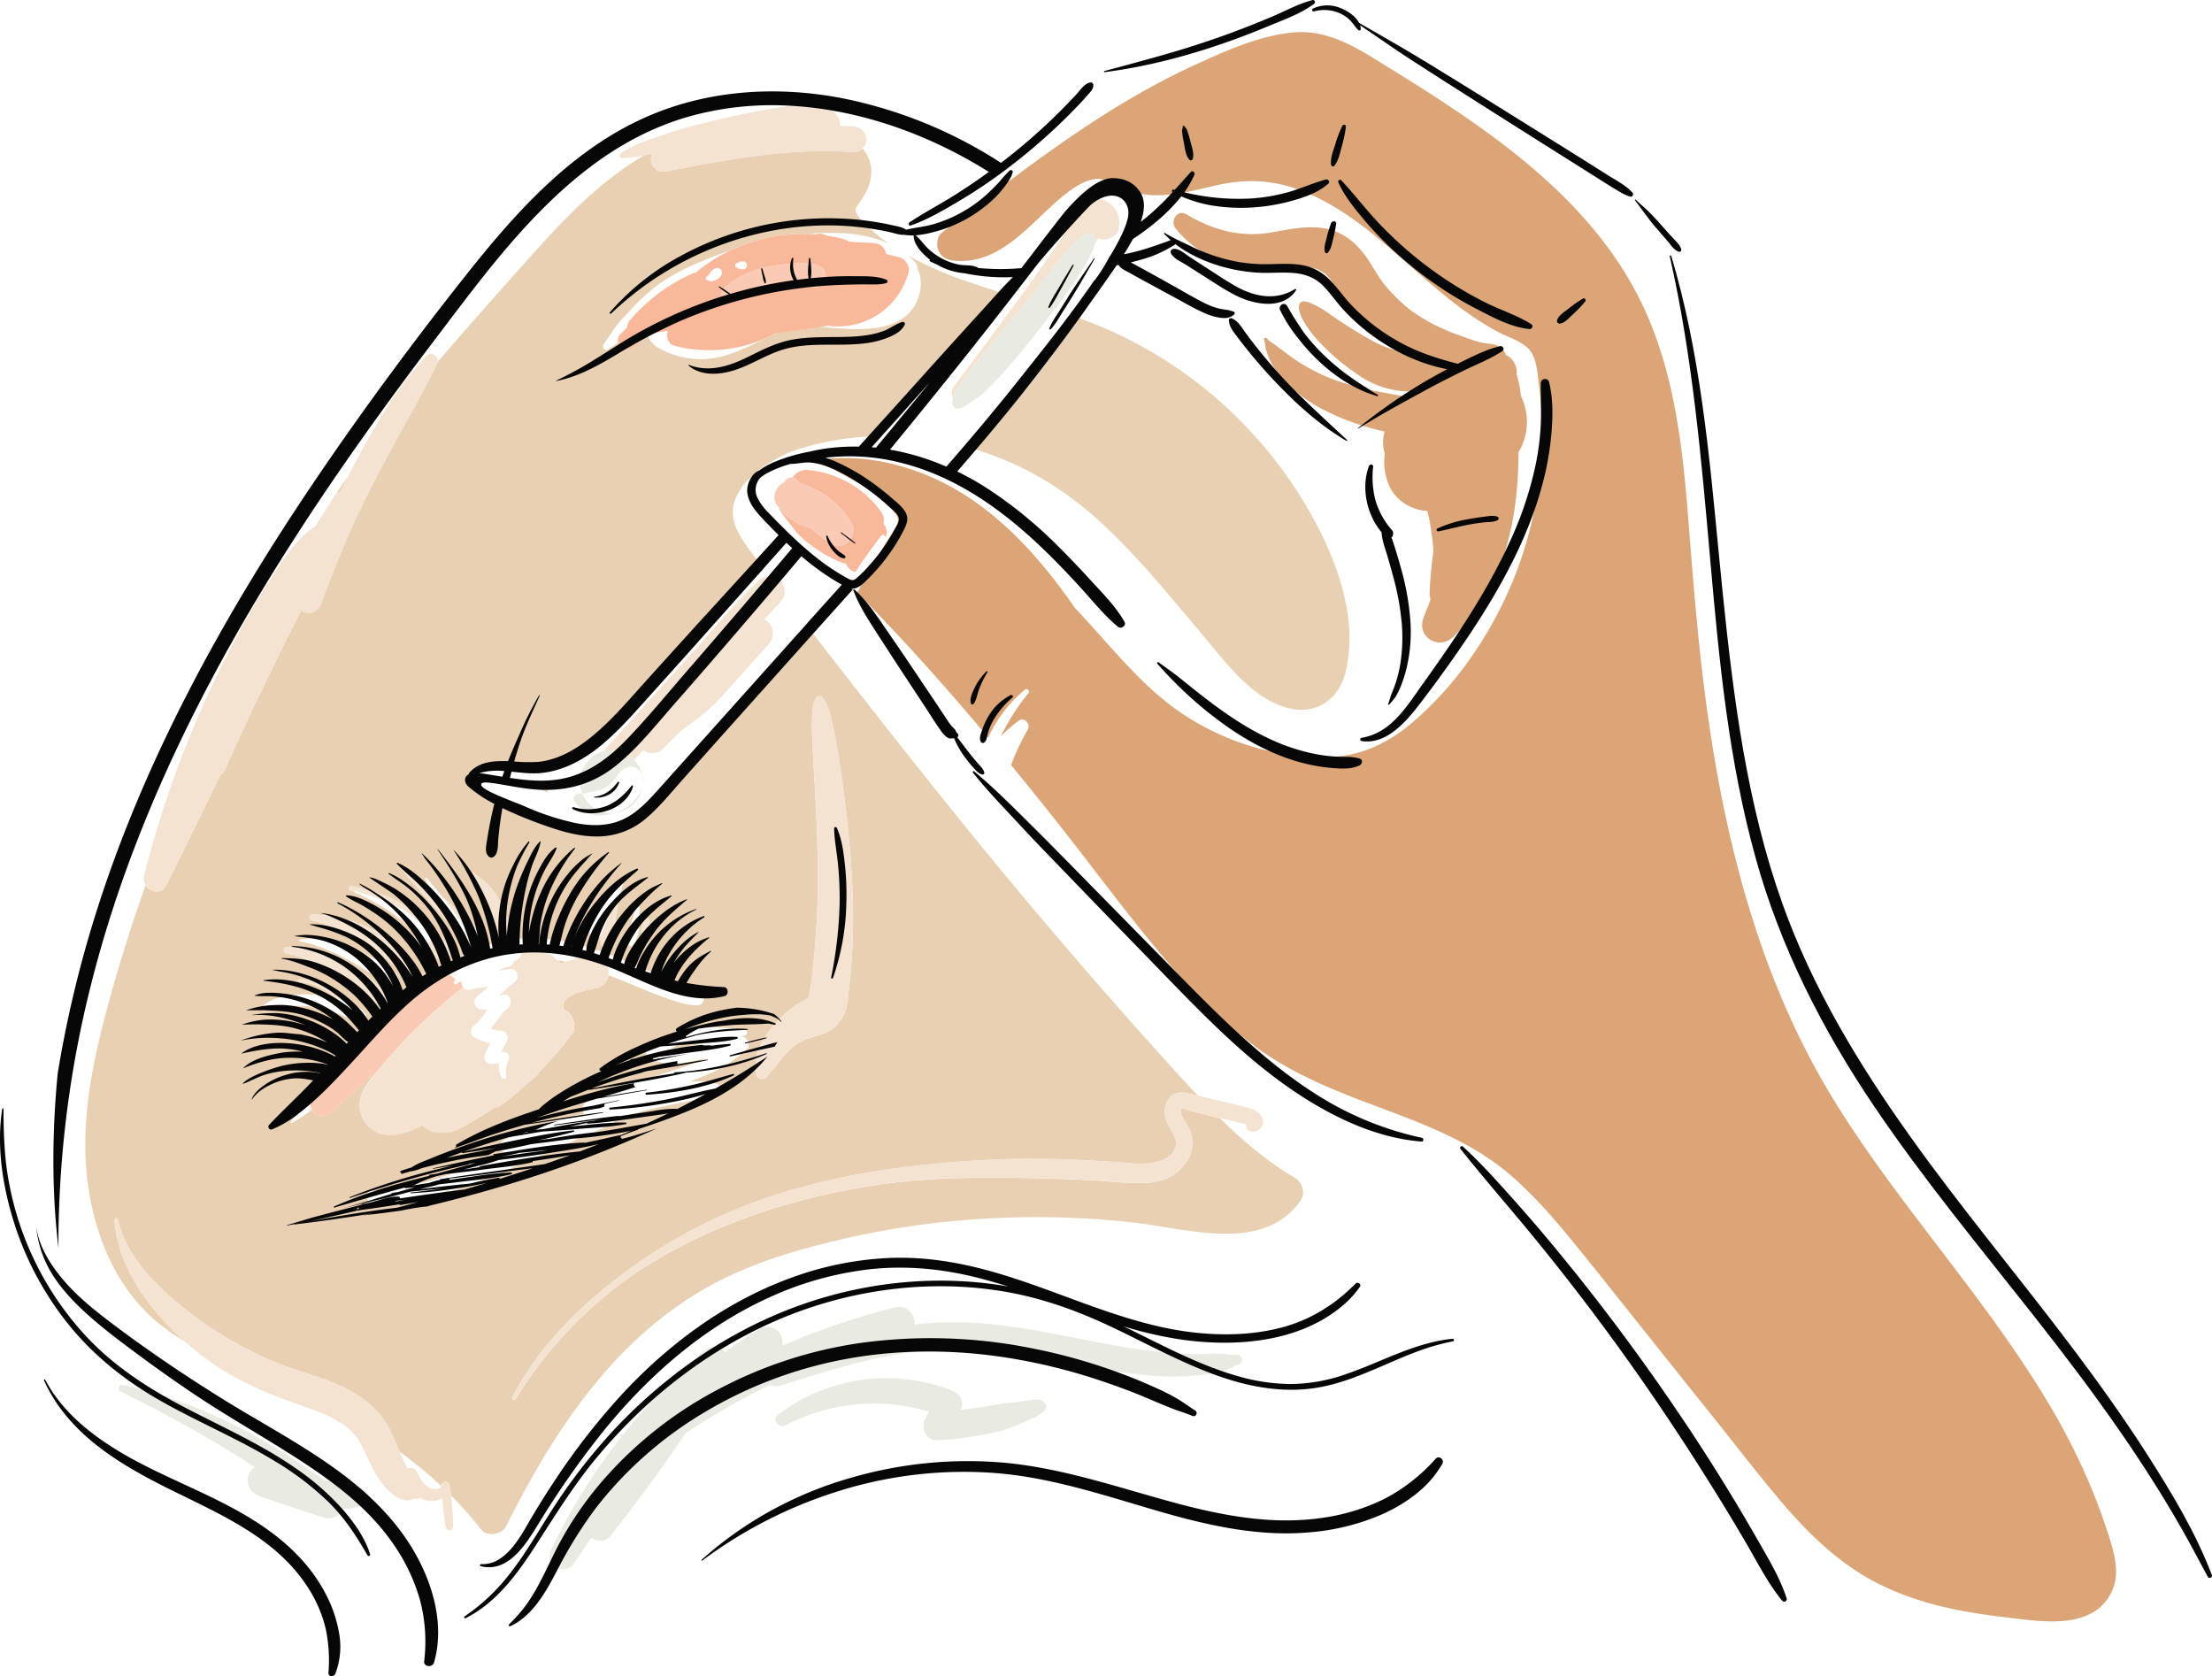 <svg xmlns="http://www.w3.org/2000/svg" width="1080" height="818.27" viewBox="0 0 1080 818.27"><g id="Слой_2" data-name="Слой 2"><g id="face_477127896"><g id="face_477127896-2" data-name="face_477127896"><path d="M350.34 130.85a4.54 4.54.0 0 0-3.75 2.74 5 5 0 0 0-1 1.33 1 1 0 0 0 .08 2 3.1 3.1.0 0 0 .42.08 1.86 1.86.0 0 0 1.67.33c2-.51 4.86-1.76 4.78-4.35A2.17 2.17.0 0 0 350.34 130.85z" fill="none"/><path d="M359.83 130.75l.51.16.14.05a1.92 1.92.0 0 0 .61.34 3.59 3.59.0 0 0 2.29.0 1.85 1.85.0 0 0-.06-3.54 3.56 3.56.0 0 0-2.12.0 4.44 4.44.0 0 0-.84.43 5.4 5.4.0 0 0-.57.18A1.26 1.26.0 0 0 359.83 130.75z" fill="none"/><path d="M429 135.9l-1-.25c.1.43.19.87.26 1.31C428.55 136.62 428.78 136.26 429 135.9z" fill="none"/><path d="M215.92 475.73a6.8 6.8.0 0 1 6.37 2.45c-.26.35-.51.7-.75 1.07a.76.76.0 0 0 .08 1h0l.1.1v0l.1.07v0l.11.05v0h.11.0.1.21.1.05a.51.51.0 0 0 .15-.07c.84-.51 1.69-1 2.54-1.51a3.63 3.63.0 0 0 .76 3.09 3 3 0 0 0 .3.32h0a3 3 0 0 0 .34.26v0a4.05 4.05.0 0 0 .35.21v0a2.17 2.17.0 0 0 .35.15h.09a2 2 0 0 0 .35.09h.12a2.19 2.19.0 0 0 .36.0h.14.39.15a4.15 4.15.0 0 0 .56-.1c.7-.17 1.41-.31 2.11-.45l1.06-.18 1.07-.18c.5-.08 1-.14 1.52-.21L236 482l2.32-.28a47.94 47.94.0 0 1-4.07 3.61c-.37.28-.74.56-1.13.83a5.54 5.54.0 0 0-.45.37 2.09 2.09.0 0 0-.2.22l-.16.17-.22.32-.06.08c-.07.13-.14.26-.2.39a3.64 3.64.0 0 0-.13 2.69h0a3.48 3.48.0 0 0 1.78 2 3.85 3.85.0 0 0 1.56.38c.93.0 1.85.12 2.78.22l-.28.38c-1.77 2.45-3.46 5.31-6 7.1-2 1.41-2.43 4.82.1 6a39.92 39.92.0 0 0 7.67 2.85l-2.49 5.16a3.34 3.34.0 0 0 2.93 4.91 25.13 25.13.0 0 0 3.79-.44c0 2.55.0 5.14 1.54 7.22a1.12 1.12.0 0 0 2-.89 12 12 0 0 1 .24-5.33 21.34 21.34.0 0 0 1.11-3.24 2.55 2.55.0 0 0-2.46-3.12l-1.21-.15 2.67-5.17a3.48 3.48.0 0 0-3.06-5.13 18.6 18.6.0 0 1-4.8-.92c.79-1 1.54-2 2.29-3 1.78-2.45 3.49-5.28 6-7 3-2.16 1.09-8.09-2.85-6.44a6.93 6.93.0 0 1-1.37.41 55.38 55.38.0 0 1 7.4-6.63 3.59 3.59.0 0 0-2.87-6.48c-1.57.38-3.15.66-4.74.9l2.36-1.45 2.74-.79a3 3 0 0 0 2.19-2.2l1.87-1.12a3.38 3.38.0 0 0 1.39-4.15 17.9 17.9.0 0 1 13.59 1 12.05 12.05.0 0 1 3.66 3c.28.18.56.37.82.57 1.3.22 2.61.48 3.91.76.32-.13.65-.25 1-.36A57.59 57.59.0 0 1 287 467h.11.0c.7-.11 1.41-.2 2.12-.3 4-.51 7.4 3.42 7.87 6.95a7.91 7.91.0 0 1-.08 2.47c4.2 1.61 8.36 3.32 12.51 5 5 2 10 4.19 15.09 6s10.42 3.71 15.82 3.74c3.3.0 4.15-4.42 1.52-6-4.05-2.47-8.78-3.9-13.15-5.74s-9-3.69-13.41-5.6c-9-3.83-17.93-7.74-27.25-10.66-15.26-4.79-31.39-6.74-47-2.3A92.07 92.07.0 0 0 213.72 474 6.57 6.57.0 0 1 215.92 475.73zm23.14-10.18q-2.44.82-4.86 1.72A6.27 6.27.0 0 1 239.06 465.55z" fill="none"/><path d="M308.74 461.52c4.09-4.68 3.55-12.52 3.37-18.3a1.08 1.08.0 0 0-2.16.0c-.33 5.85-4.58 11.92-3.26 17.75A1.23 1.23.0 0 0 308.74 461.52z" fill="none"/><path d="M151.55 537.1q-4.73 5.25-9.56 10.41a.43.43.0 0 0 .53.66 89.36 89.36.0 0 0 9.69-6.37A6.08 6.08.0 0 1 151.55 537.1z" fill="none"/><path d="M153.62 491.72a58.17 58.17.0 0 1 11.69 3.14 41.29 41.29.0 0 1 4.75 2.14c1.57.84 3 2 4.69 2.58 2.61.83 5.14-2.52 3.55-4.79-2-2.86-6.23-4.57-9.62-5.8l-1.07-.39c-.65-.23-1.3-.45-2-.65l-.18-.05c-.63-.19-1.27-.36-1.91-.53a64.12 64.12.0 0 0-9.61-1.64c-8.44-.85-19.38-.19-26.07 5.71-1 .91.12 2.49 1.31 2.17a63.65 63.65.0 0 1 11.6-2.44A54.47 54.47.0 0 1 153.62 491.72z" fill="none"/><path d="M300.48 546.45c16-5.62 32.85-8 49.42-11.62 3-.64 2.63-5.07-.1-5.77a41.81 41.81.0 0 0-13.34-1c10.21-3.57 19.9-8.11 28-15.69 2.41-2.28.37-6.4-2.77-6.36-.65.0-1.31.0-2 .09l3.64-.4c1.5-.18 2.14-2.7.34-2.92-8.26-1-16.47-1.76-24.78-.77-8.06 1-16.86 3-22.56 9.19-1.47 1.61-1.36 4.67.84 5.69 9 4.2 18.33 2 27.63-.4-6.73 3.18-14 5.45-20.87 7.63-12.78 4-26.12 7.42-37.85 14.1a3.8 3.8.0 0 0-.82 5.74c-13.33 2-26.35 7.35-38.6 12.36a3.51 3.51.0 0 0 .15 6.69 134.93 134.93.0 0 0-23.23 8.87c-13.48 4.83-27.2 8.75-41.74 9.33-3.89.15-3.77 5.92.11 6a101.06 101.06.0 0 0 34.39-5.34l2.15-.74a3.1 3.1.0 0 0 2.43.12c26.51-9.06 51.63-21.53 77.49-32.16A3.27 3.27.0 0 0 300.48 546.45zm40-36.54c-4.08.94-8.75 2-13.22 1.94 4.13-2.1 9-3 13.45-3.69 5.2-.77 10.44-1.22 15.67-1.72C351 507.16 345.76 508.7 340.51 509.91z" fill="none"/><path d="M197.45 713.79c.51 1.07 1.06 2.12 1.67 3.13a3.25 3.25.0 0 1 4.18 1.34c1.49 2.86 3.09 6.14 5.95 7.88 1.53.94 5.15 1.32 6.22-.64a214.16 214.16.0 0 0-20.35-16.72c.22.52.45 1 .68 1.54C196.33 711.48 196.89 712.64 197.45 713.79z" fill="none"/><path d="M146.18 459.39c8.65 1.83 17.09 5.54 24.83 9.74 3.71 2 7.27 4.25 10.85 6.49 1.82 1.14 3.64 2.26 5.45 3.4 2 1.25 3.18 1.88 5.53 1.23a2.3 2.3.0 0 0 1.52-2.79c-.45-2.38-1.79-3.13-3.73-4.36s-3.82-2.47-5.77-3.65a110.86 110.86.0 0 0-12.33-6.53c-8.56-3.75-17-5.91-26.36-4.14C145.86 458.84 145.89 459.32 146.18 459.39z" fill="none"/><path d="M302.9 163.14q1.64-1.69 3.33-3.36a5.14 5.14.0 0 1 1.21-3.35 85.58 85.58.0 0 1 30.36-22.79 6.66 6.66.0 0 1 1.83-.53 79.69 79.69.0 0 1 16.14-10.5c-1.22.43-2.44.86-3.66 1.31-11.11 4.11-22.57 8.82-32 16.06a101.76 101.76.0 0 0-13.65 13c-2 2.27-4.45 4.5-6.16 7s-3.55 5.37-5.51 8c-1.08 1.42.36 3.81 2.12 2.65s3.27-2.2 4.85-3.33A4.14 4.14.0 0 1 302.9 163.14z" fill="none"/><path d="M378.61 162.82a68.5 68.5.0 0 1-49.14 6.05c-3.37-.86-4.39-4.52-3.44-7.3a75 75 0 0 0-9.35 1.73l-1 .83.52-.24a13 13 0 0 0 5.59 6.13A41.47 41.47.0 0 0 348 175c9.56-1.39 18-6 26.61-10.08q2.59-1.22 5.22-2.2h-.22C379.26 162.76 378.93 162.8 378.61 162.82z" fill="none"/><path d="M293.12 456.8h0l.24-.33c1.34-2.11 2-4.61 3-6.92.85-2.13 1.81-4.21 2.82-6.28s2.15-4.3 3.12-6.51a36.38 36.38.0 0 0 2.11-5.87 1.32 1.32.0 0 0-2.21-1.24 46.09 46.09.0 0 0-8.34 11.16c-2.31 4-5.44 8.77-6 13.44C287.47 457.38 291.11 459.36 293.12 456.8z" fill="none"/><path d="M209.24 432.17c1.31 2.43 2.57 4.89 3.87 7.33v.11l.92 1.69.27.51c.26.48.53.95.79 1.42l.31.56c.36.63.72 1.26 1.09 1.89.49.82 1 1.65 1.46 2.48.05.08.09.16.14.23.52.89 1.05 1.78 1.58 2.66h0c.45.74.89 1.47 1.35 2.19 1.45 2.29 2.87 5 5.59 5.8a1.39 1.39.0 0 0 .88.0h0a1.58 1.58.0 0 0 .42-.24h0a1.56 1.56.0 0 0 .33-.35v0a1.74 1.74.0 0 0 .11-.18v0a1.47 1.47.0 0 0 .1-.22v0l.06-.19a.13.13.0 0 1 0-.06 1.81 1.81.0 0 0 0-.23c.24-2.59-1.68-4.93-3.09-7-1.79-2.56-3.7-5-5.57-7.54-.61-.81-1.24-1.61-1.86-2.4l-.45-.56-1.82-2.25h0c-2.47-3-5-6-7.4-9a.48.48.0 0 0-.83.5c.55 1 1.08 2 1.61 2.94z" fill="none"/><path d="M208.39 460.67a2.63 2.63.0 0 0 .67-.38v0l.15-.14.1-.09.12-.13.18-.24.06-.1.11-.2a.54.54.0 0 1 .05-.11A2.25 2.25.0 0 0 210 459v-.08a1.91 1.91.0 0 0 .06-.33v-.09a1.22 1.22.0 0 0 0-.27.34.34.0 0 0 0-.1 2.25 2.25.0 0 0-.06-.36c-1-3.39-4.22-6.57-6.77-8.89a45.18 45.18.0 0 0-8.94-6.14c-6.68-3.62-13.76-5.58-21-7.71h-.13-.07.0a.29.29.0 0 0 0 .49 156.06 156.06.0 0 1 16.61 8.8l1.77 1.11A54.1 54.1.0 0 1 199.7 452c.29.28.56.57.83.86l.24.28c.19.21.37.43.55.64s.16.19.23.29q.34.44.66.87c1.29 1.74 2.42 3.56 3.88 5.2a1.92 1.92.0 0 0 1.51.69 2.12 2.12.0 0 0 .78-.15z" fill="none"/><path d="M436.83 213h.27a4.38 4.38.0 0 1 1.56-1.66c.91-.58 1.79-1.2 2.66-1.83a5 5 0 0 1-.3-.71c-.88.79-1.75 1.58-2.57 2.42C437.89 211.78 437.34 212.37 436.83 213z" fill="#e9d0b2"/><path d="M340.74 508.16c-4.45.67-9.32 1.59-13.45 3.69 4.47.11 9.14-1 13.22-1.94 5.25-1.21 10.53-2.75 15.9-3.47C351.18 506.94 345.94 507.39 340.74 508.16z" fill="#e9d0b2"/><path d="M209.24 432.17c1.31 2.43 2.57 4.89 3.87 7.33C211.81 437.06 210.55 434.6 209.24 432.17z" fill="#e9d0b2"/><path d="M274 470.52a18.88 18.88.0 0 1 2-1c-1.3-.28-2.61-.54-3.91-.76A11.88 11.88.0 0 1 274 470.52z" fill="#e9d0b2"/><path d="M632.24 575c-13.57-8-25.48-18.1-36.6-29.09l-7.91-2-6.92-1.75c-.87-.22-2.76-1.07-3.75-1-1.52 2 .79 5.09 1.79 6.72 2 3.33 3.72 6.78 3.46 10.78a17.16 17.16.0 0 1-3.81 9.48 21.9 21.9.0 0 1-8.59 7.1 34.44 34.44.0 0 1-11.75 2.3c-7.58.29-15.26-.75-22.82-1.18q-12-.69-24.09-1c-15.87-.41-31.8-.64-47.67-.06a326.09 326.09.0 0 0-90.06 16c-24.38 8.09-48.31 19.2-69.12 34.38A205.92 205.92.0 0 0 251.75 683a.93.93.0 0 1-1.6-.93q2.44-4.6 5.16-9c14.27-23.37 35.55-42.23 57.9-57.67a254.42 254.42.0 0 1 77.14-35.53c32.69-9 66.91-12.74 100.73-14 17-.63 34.15.24 51.13 1.26 7.61.46 16.11 2.09 23.54-.2 2.93-.9 5.6-2.16 7.22-4.86a7.52 7.52.0 0 0 .21-7.91c-1.72-3.2-4-6.08-4.44-9.8a11.06 11.06.0 0 1 2.48-8.62c2.76-3 6.09-2.64 9.75-1.77l3.84.91c-4.14-4.4-8.2-8.87-12.24-13.32q-29.88-32.89-58.65-66.77c-38.22-44.79-74.64-91-110.76-137.47l-8-10.29c-5.2 5.64-10.76 10.95-16.39 16.18-2.57 3.34-5.1 6.67-7.74 9.81-4.42 5.28-9.4 10-14.13 15q-7.72 8.16-14.88 16.82c-7.53 9.18-13.85 19.3-22.8 27.25-8.69 7.73-19.5 13.56-31.47 12.47-.86-.08-1.7-.19-2.54-.33a5.25 5.25.0 0 1-1.07.1c-10.76-.17-21.8-4.29-31.27-9.93a80.32 80.32.0 0 1-10.51-4.11c-3.39-1.66-7.2-4-8.92-7.53-1.38-2.83-.64-7.37 3.12-8.07 6.84-1.26 13.61-1 20.53-.77 6.52.2 12.56-.15 18.8-2.17 9.74-3.15 17.41-10.67 24.71-17.53a236.46 236.46.0 0 0 21.53-24c13.73-17 26.89-34.56 44.67-47.6a4.32 4.32.0 0 1 2.25-.78c1.29-1.33 2.6-2.64 3.95-3.91-3-3.92-6-7.85-8.77-11.9a50.18 50.18.0 0 1-4.82-8.26 1.07 1.07.0 0 1-.09-.19c0-.09-.08-.24-.17-.52-.24-.71-.48-1.41-.68-2.13s-.38-1.56-.54-2.35a4.9 4.9.0 0 1-.07-.67c-.06-1.17-.05-2.32.0-3.49a9.78 9.78.0 0 1 .18-1.23c.05-.26.1-.53.17-.79.26-1.11.63-2.18 1-3.26l.05-.16c.36-.74.73-1.47 1.13-2.19.57-1 1.24-2 1.86-3 .08-.14.39-.56.5-.72l.73-.87a52.92 52.92.0 0 1 5.94-5.85c.38-.32.76-.63 1.16-.94l.67-.5c1.19-.83 2.38-1.66 3.61-2.44a76.1 76.1.0 0 1 7.66-4.24 40.91 40.91.0 0 1 6.22-2.57c2.87-1 5.81-1.82 8.76-2.56a140.65 140.65.0 0 1 32-4.16c.11-4.92 5.35-9.29 8.52-12.47 5.36-5.39 9.73-11.67 15.22-17 3.37-3.26 7-6.17 10.48-9.35a106.86 106.86.0 0 0 9-9.81c2.82-3.36 5.59-6.76 8.59-10 2.68-2.85 6.49-6.52 10.6-7 .84-.9 1.68-1.8 2.54-2.69-7.11-2.21-14.22-4.45-21.25-6.89a175 175 0 0 1-29.78-13 36.34 36.34.0 0 1 3.15 3 4.65 4.65.0 0 1 1.33 3.51 13.87 13.87.0 0 1 1.67 6.07 20.89 20.89.0 0 1-9.37 18.48c-6.24 4-14.26 4.84-21.52 4.89-6.28.0-12.51-.66-18.77-1.07l-20.06 3q-2.62 1-5.22 2.2c-8.64 4-17.05 8.69-26.61 10.08A41.47 41.47.0 0 1 321.77 170a13 13 0 0 1-5.59-6.13l-.52.24-6.5 5.27a4.66 4.66.0 0 1-7.44-2.12c-1.58 1.13-3.2 2.23-4.85 3.33s-3.2-1.23-2.12-2.65c2-2.59 3.69-5.31 5.51-8s4.13-4.74 6.16-7a101.76 101.76.0 0 1 13.65-13c9.47-7.24 20.93-11.95 32-16.06 1.22-.45 2.44-.88 3.66-1.31a82.46 82.46.0 0 1 38.75-8.39c13-1.16 27.51-.68 39.42 4.73-2-1.39-3.9-2.8-5.55-4.16-2.11-1.75-4.15-3.57-6.1-5.49a24.29 24.29.0 0 1-4.26-5.46c-.22-.43-.21-1.6-.29-1.3a7.4 7.4.0 0 1 .26-.94s.36-.66.44-.78c1.47-2.15 3-4.42 4.23-6.7 3.31-6 4-13.13.25-19.17a18.66 18.66.0 0 0-1.84-2.45 5.53 5.53.0 0 1-4.33 1.78c-30.87-2.24-61.34 3.56-91.49 9.44a6 6 0 0 1-6.6-8.75c-1.32.31-2.64.6-4 .87q-3.39 1.95-6.63 4.09c-21.55 14.28-38.73 33.85-55.82 53-13 14.56-26 29.16-38.61 44a3.77 3.77.0 0 1-.31.93c-4.28 8.64-8.83 17-13.47 25.5-8.13 14.8-16.38 29.48-23.64 44.73s-13.65 30.7-19.33 46.52c-1.16 3.22-4.26 5.37-7.77 4.41a6.11 6.11.0 0 1-2-1q-3.48 6.74-6.9 13.51-2.13 4.38-4.27 8.78-6.15 12.68-12.32 25.33-7 14.94-13.66 30.05a5.09 5.09.0 0 1-2.16 2.43q-13.23 27.11-26.56 54.14c-2.25 4.56-7.83 3.41-10.11.0q-8.39 23.52-15.29 47.54C47.11 510.24 39 542.37 42.44 574.25c2.9 27 13.67 54.52 35.27 72a105.51 105.51.0 0 0 12.22 8.44 135.94 135.94.0 0 1-17.76-19.32c-8.87-11.71-15.16-25-16.27-39.84a.83.83.0 0 1 1.63-.22c3.7 16.13 15.15 28.69 27.32 39.2A180.85 180.85.0 0 0 121.37 659a157.44 157.44.0 0 0 19.52 8.51c6.1 2.16 12.33 3.93 18.41 6.17 13.07 4.81 24.81 12 31.3 24.77 1.51 3 2.75 6 4 9.12a2.94 2.94.0 0 0 .13.32c.08.2.17.4.25.59l.12.27a214.16 214.16.0 0 1 20.35 16.72 2.2 2.2.0 0 0 .23-.59c.57-2.41 3.83-1.62 4 .55.15 1.53.32 3.07.5 4.63l1 1a183.71 183.71.0 0 1 13.68 15.55c3 3.86 10.22 2.56 12.29-1.58 12.63-25.23 27-50 45.2-71.65 18.35-21.94 40.25-39.94 66.42-51.74 14.1-6.35 29-10.86 44-14.64a414.61 414.61.0 0 1 47.77-9.2 430.19 430.19.0 0 1 1e2-1.29c15.77 1.64 31.5 5.6 47.38 5.81 14.45.19 28.69-3.78 37.11-16.31C637.55 582.43 635.81 577.12 632.24 575zm-262.66-60.6a36 36 0 0 1 4.24-8.59 57.63 57.63.0 0 1 13.73-14.39c2.15-1.56 4.55-2.7 6.79-4.12l.55-.37s0 0 0 0c.17-.71.28-1.44.4-2.16.69-4.15.82-5.33 1.31-9.63.37-3.2.7-6.42 1-9.63a390.53 390.53.0 0 0 1.67-41.75c-.14-14.12-.72-28.25-1.6-42.35q-.65-10.18-1.06-20.37c-.15-3.7-.35-7.49-.13-11.19.18-3.07.42-6.35 1.87-9.08a1.91 1.91.0 0 1 3-.38c2.43 2.76 3.55 6.69 4.4 10.24 1 3.95 1.77 7.91 2.52 11.9 1.49 7.95 2.58 16 3.62 24 3.61 27.92 5.94 56.44 3.74 84.58q-.43 5.58-1.1 11.14c-.43 3.64-.58 7.51-1.67 11a18.06 18.06.0 0 1-8.26 10.22c-2.66 1.52-5.81 2.07-8.68 3.05l-2.13.77-.44.14-.4.2c-1.15.56-2.29 1.13-3.39 1.78a8.47 8.47.0 0 0-2.27 1.58 36.87 36.87.0 0 0-2.81 2.64 51.25 51.25.0 0 0-4.85 5.89c-1.52 2.11-3.59 3.64-5 5.86a3 3 0 0 1-5.55-1.51C369 520.87 368.63 517.28 369.58 514.43zM313.4 449.58c0-2.39 3.74-2.39 3.71.0.0 3.47.64 7.93-.84 11.15a1.18 1.18.0 0 1-2 0C312.76 457.51 313.44 453.05 313.4 449.58zM310 443.26a1.08 1.08.0 0 1 2.16.0c.18 5.78.72 13.62-3.37 18.3a1.23 1.23.0 0 1-2.05-.51C305.37 455.18 309.62 449.11 310 443.26zm-22.11 11c.55-4.67 3.68-9.44 6-13.44a46.09 46.09.0 0 1 8.34-11.16 1.32 1.32.0 0 1 2.21 1.24 36.38 36.38.0 0 1-2.11 5.87h0a2 2 0 0 1 0 .63c-.58 2.31-.66 4.8-1.09 7.13s-.68 4.48-1 6.73c-.51 3.95.0 9.1-2.95 12.17a1.67 1.67.0 0 1-2.34.0 9.28 9.28.0 0 1-1.76-6.62C291.11 459.36 287.47 457.38 287.84 454.25zm-56.68-28.31c2.37 2.06 5 3.82 7.19 6.07a38.76 38.76.0 0 1 5.2 7 37 37 0 0 1 3.78 8.09c.83 2.52 1.77 5.83-.24 8a2 2 0 0 1-2.31.29c-2.38-1-3-4.34-3.76-6.56-.8-2.41-1.67-4.85-2.59-7.22-1-2.53-2.33-4.87-3.47-7.33a34.36 34.36.0 0 0-4.49-7.66A.49.49.0 0 1 231.16 425.94zm-33-2.93c3.65 3.1 7.38 6.11 11.07 9.16-.53-1-1.06-2-1.61-2.94a.48.48.0 0 1 .83-.5c2.4 3.07 4.93 6 7.4 9l1.5 1.31c3.11 2.77 6.19 5.56 9.29 8.34 2.8 2.51 6.85 5.36 8 9a3.4 3.4.0 0 1-4.15 4.15 9.91 9.91.0 0 1-3-1.56 1.39 1.39.0 0 1-.88.0c-2.72-.84-4.14-3.51-5.59-5.8-.46-.72-.9-1.45-1.35-2.19q-3.48-3.69-6.94-7.39c-5.67-6.08-10.95-12.56-16.48-18.78A1.32 1.32.0 0 1 198.17 423zm-26.53 9.56c9.61 1.94 18.73 4.8 27.06 10.14a75 75 0 0 1 11.55 9.16c3.4 3.28 7.22 7.26 9.13 11.61 1.59 3.6-2.55 7.4-5.67 4.37a80.78 80.78.0 0 1-6.11-7h0a1.92 1.92.0 0 1-1.51-.69c-1.46-1.64-2.59-3.46-3.87-5.2a93.83 93.83.0 0 0-7.4-6.53c-2.15-1.71-4.4-3.39-6.73-5a160.38 160.38.0 0 0-15-7.85.26.26.0 0 1-.12-.34h0c-.61-.24-1.22-.46-1.83-.68A1 1 0 0 1 171.64 432.57zm-19.1 13.82A72 72 0 0 1 180 452.92a68.73 68.73.0 0 1 12.37 7.25c3.72 2.82 8.46 6 10.08 10.58.86 2.4-1.89 5.33-4.36 4.36-4.14-1.64-7.17-5.48-10.64-8.2a93.9 93.9.0 0 0-10.78-7.45 95.06 95.06.0 0 0-24.52-10.19A1.47 1.47.0 0 1 152.54 446.39zm-6.37 12.39c9.32-1.77 17.8.39 26.36 4.14a110.86 110.86.0 0 1 12.33 6.53c1.95 1.18 3.85 2.42 5.77 3.65s3.28 2 3.73 4.36a2.3 2.3.0 0 1-1.52 2.79c-2.35.65-3.54.0-5.53-1.23-1.81-1.14-3.63-2.26-5.45-3.4-3.58-2.24-7.14-4.47-10.85-6.49-7.74-4.2-16.18-7.91-24.83-9.74C145.89 459.32 145.86 458.84 146.17 458.78zM140 462.34a67.25 67.25.0 0 1 26 5.91 61.89 61.89.0 0 1 11.83 7c1.82 1.4 3.58 2.85 5.27 4.4s3.62 3.1 4.11 5.41a3.56 3.56.0 0 1-4.32 4.33c-2.34-.61-3.74-2.5-5.46-4.08-1.38-1.27-2.82-2.5-4.3-3.66a86.54 86.54.0 0 0-10.32-7.09 82.55 82.55.0 0 0-23.18-9.22C137.9 465 138.3 462.28 140 462.34zm.82 28.83a63.65 63.65.0 0 0-11.6 2.44c-1.19.32-2.34-1.26-1.31-2.17 6.69-5.9 17.63-6.56 26.07-5.71a64.12 64.12.0 0 1 9.61 1.64h0a23.27 23.27.0 0 0-1.68-1.61 26.23 26.23.0 0 0-15.63-6.42.63.63.0 0 1 0-1.26 27.94 27.94.0 0 1 16.83 5.5 28.71 28.71.0 0 1 5.6 5.41h0c3.39 1.23 7.61 2.94 9.62 5.8 1.59 2.27-.94 5.62-3.55 4.79-1.71-.54-3.12-1.74-4.69-2.58a41.29 41.29.0 0 0-4.75-2.14 58.17 58.17.0 0 0-11.69-3.14A54.47 54.47.0 0 0 140.8 491.17zm40.42 33.88-19 17.94a6.42 6.42.0 0 1-10-1.19 89.36 89.36.0 0 1-9.69 6.37.43.43.0 0 1-.53-.66q4.84-5.14 9.56-10.41a8.38 8.38.0 0 1 1.6-3.18 516.5 516.5.0 0 1 53.79-58.8 5.82 5.82.0 0 1 6.78-1.15 92.07 92.07.0 0 1 27.44-13.48c15.56-4.44 31.69-2.49 47 2.3 9.32 2.92 18.28 6.83 27.25 10.66 4.45 1.91 8.95 3.72 13.41 5.6s9.1 3.27 13.15 5.74c2.63 1.61 1.78 6-1.52 6-5.4.0-10.77-2-15.82-3.74s-10.09-3.92-15.09-6c-4.15-1.69-8.31-3.4-12.51-5-.54 2.94-2.61 5.74-5.66 6.32a71.57 71.57.0 0 0-10.4 2.6l-.36.13c-.31.15-.63.29-.94.45-.69.35-1.34.76-2 1.15a5.09 5.09.0 0 1-.49.27l-.32.35c-.3.27-.58.56-.85.85a10.56 10.56.0 0 1-.58 1c-.09.25-.31.82-.36 1.05a3.85 3.85.0 0 0-.09.41c0 .59.16 2 0 1.52.0.18.09.36.14.54a10.82 10.82.0 0 0 1.06.68c3.84 1.65 5.5 8.14 3 11.47a175.6 175.6.0 0 1-16.1 18.66 6.8 6.8.0 0 1-1.69 2.15l-4.58 3.83q-5.85 5.33-12.25 10.14a6.63 6.63.0 0 1-3.46 1.28c-4.86 3.26-9.85 6.34-15 9.15a20.38 20.38.0 0 1-13.72 2.62 11.57 11.57.0 0 1-6.13-3.33c-7.44 3.74-16.46 7.22-24.23 2.28a14.55 14.55.0 0 1-5.86-16.29c1.05-3.71 3.36-6.88 5.81-9.88A6.88 6.88.0 0 1 181.22 525.05zm39.71 56.26a3.1 3.1.0 0 1-2.43-.12l-2.15.74A101.06 101.06.0 0 1 182 587.27c-3.88-.12-4-5.89-.11-6 14.54-.58 28.26-4.5 41.74-9.33A134.93 134.93.0 0 1 246.82 563a3.51 3.51.0 0 1-.15-6.69c12.25-5 25.27-10.35 38.6-12.36a3.8 3.8.0 0 1 .82-5.74c11.73-6.68 25.07-10.07 37.85-14.1 6.89-2.18 14.14-4.45 20.87-7.63-9.3 2.36-18.61 4.6-27.63.4-2.2-1-2.31-4.08-.84-5.69C322 505 330.84 503 338.9 502c8.31-1 16.52-.22 24.78.77 1.8.22 1.16 2.74-.34 2.92l-3.64.4c.65-.05 1.31-.08 2-.09 3.14.0 5.18 4.08 2.77 6.36-8.07 7.58-17.76 12.12-28 15.69a41.81 41.81.0 0 1 13.34 1c2.73.7 3.07 5.13.1 5.77-16.57 3.58-33.4 6-49.42 11.62a3.27 3.27.0 0 1-2.06 2.7C272.56 559.78 247.44 572.25 220.93 581.31z" fill="#e9d0b2"/><path d="M188.08 443.41h0l1.57.95z" fill="#e9d0b2"/><path d="M202.22 454.93v0V454.94 454.93z" fill="#e9d0b2"/><path d="M170 232.42q-3 4.32-5.92 8.69a6.5 6.5.0 0 1 2.23-1.23C167.52 237.38 168.76 234.9 170 232.42z" fill="#e9d0b2"/><path d="M160.84 246.1q-3.34 5.22-6.5 10.59l.87-.55Q158 251.12 160.84 246.1z" fill="#e9d0b2"/><path d="M261.86 384.61l5.55 2.22a5.76 5.76.0 0 1 .3-2.4C265.77 384.58 263.81 384.62 261.86 384.61z" fill="#e9d0b2"/><path d="M658.31 302.05c-1.78-14.56-6.74-28.24-13.15-41.38A212.13 212.13.0 0 0 543 161.81c-5.67-2.54-11.43-4.81-17.25-6.91a233.61 233.61.0 0 1-18.2 26.78 231.29 231.29.0 0 1-35.43 36.57c23.46 6.35 44.55 18.28 62.68 34.39 19.16 17 35.21 37.09 51.73 56.57 7.93 9.36 15.74 19.85 25.37 27.53 10.55 8.41 25.71 14.65 37.43 4.6 5-4.33 7.45-10.89 8.49-17.29A77.25 77.25.0 0 0 658.31 302.05z" fill="#e9d0b2"/><path d="M439.13 125.61c-2.19-.53-4.38-1.09-6.55-1.66a5.92 5.92.0 0 0-5.36-5.17c-4.16-.45-8.36-.3-12.51-.87l-.48-.08a7.29 7.29.0 0 0-2.45-1.16 77.17 77.17.0 0 0-7.78-1.59l-2-.73a5.21 5.21.0 0 0-3.65.08c-1.26-.1-2.53-.17-3.79-.21a82.46 82.46.0 0 0-38.75 8.39 79.69 79.69.0 0 0-16.14 10.5 6.66 6.66.0 0 0-1.83.53 85.58 85.58.0 0 0-30.36 22.79 5.14 5.14.0 0 0-1.21 3.35q-1.69 1.66-3.33 3.36a4.14 4.14.0 0 0-1.18 4.14 4.66 4.66.0 0 0 7.44 2.12l6.5-5.27 1-.83a75 75 0 0 1 9.35-1.73c-.95 2.78.07 6.44 3.44 7.3a68.5 68.5.0 0 0 49.14-6.05c.32.0.65-.06 1-.11h.22l20.06-3 4.51-.68.67.1a35.63 35.63.0 0 0 38.41-25.82A6.31 6.31.0 0 0 439.13 125.61zm-75.75 5.69a3.59 3.59.0 0 1-2.29.0 1.92 1.92.0 0 1-.61-.34l-.14-.05-.51-.16a1.26 1.26.0 0 1 0-2.41 5.4 5.4.0 0 1 .57-.18 4.44 4.44.0 0 1 .84-.43 3.56 3.56.0 0 1 2.12.0A1.85 1.85.0 0 1 363.38 131.3zm-15.66 6a1.86 1.86.0 0 1-1.67-.33 3.1 3.1.0 0 1-.42-.08 1 1 0 0 1-.08-2 5 5 0 0 1 1-1.33 4.54 4.54.0 0 1 3.75-2.74 2.17 2.17.0 0 1 2.16 2.08C352.58 135.52 349.75 136.77 347.72 137.28zm51.64 2.7c-2.25.77-4.53.25-6.84.1-1.95-.13-3.91-.19-5.87-.16a95 95 0 0 0-11.42 1c-4 .54-7.82 1.52-11.76 2.3-1.76.35-3.51.78-5.27 1.12a15.26 15.26.0 0 1-2.86.39 10.74 10.74.0 0 0-1.67-.17 1.23 1.23.0 0 1-1.19-2c.27-.27.52-1 .89-1.55a13.36 13.36.0 0 1 2.43-2.32 35.76 35.76.0 0 1 5.24-3.47 55.89 55.89.0 0 1 12.08-4.55 71.13 71.13.0 0 1 13.07-1.88c4.34-.28 10.65-1 14.46 1.39A5.46 5.46.0 0 1 399.36 140zm28.94-3c-.07-.44-.16-.88-.26-1.31l1 .25C428.78 136.26 428.55 136.62 428.3 137z" fill="#fab89a"/><path d="M430.42 250.2A49.49 49.49.0 0 0 394 229.42c-2.66-.23-5.52 1.48-7.14 3.78a3.88 3.88.0 0 1 1.91.91c.7.61 1.39 1.24 2.07 1.87 10.12 3.17 19.75 10.14 24.89 19.41 3.38 6.07-3.64 14.09-9.95 9.95a85.44 85.44.0 0 1-9.92-7.54 26.32 26.32.0 0 1-3.13-.95 28.89 28.89.0 0 1-12.47-9.05 7.43 7.43.0 0 0 .86 1.83 53.41 53.41.0 0 0 4.54 6 40 40 0 0 0 8.74 9.34c5.44 4.18 12 8.33 18.63 10.31l.16.05a5.91 5.91.0 0 0 4.5 3.88c1.36-2.19 2.81-4.33 4.31-6.43 1.7-2.38 3.39-4.77 5.12-7.13.7-.95 1.42-1.87 2.14-2.8.23-.29.47-.7.72-1s1.26-.87 1.28-.92c0-.21.31-.14.33.0.07.5.76.89.85 1.5v.19c.09-.32.19-.65.27-1a6.28 6.28.0 0 0-1.35-5.82A7.27 7.27.0 0 0 430.42 250.2z" fill="#fab89a"/><path d="M392.52 140.08c2.31.15 4.59.67 6.84-.1a5.46 5.46.0 0 0 1.29-9.84c-3.81-2.36-10.12-1.67-14.46-1.39a71.13 71.13.0 0 0-13.07 1.88A55.89 55.89.0 0 0 361 135.18a35.76 35.76.0 0 0-5.24 3.47 13.36 13.36.0 0 0-2.43 2.32c-.37.51-.62 1.28-.89 1.55a1.23 1.23.0 0 0 1.19 2 10.74 10.74.0 0 1 1.67.17 15.26 15.26.0 0 0 2.86-.39c1.76-.34 3.51-.77 5.27-1.12 3.94-.78 7.78-1.76 11.76-2.3a95 95 0 0 1 11.42-1C388.61 139.89 390.57 140 392.52 140.08z" fill="#fbcab4"/><path d="M415.75 255.39c-5.14-9.27-14.77-16.24-24.89-19.41-.68-.63-1.37-1.26-2.07-1.87a3.88 3.88.0 0 0-1.91-.91 3.61 3.61.0 0 0-4 2.3 7.25 7.25.0 0 0-3.09 2.39c-1.69 2.26-2.42 6-.6 8.5.35.48.72 1 1.09 1.41a28.89 28.89.0 0 0 12.47 9.05 26.32 26.32.0 0 0 3.13.95 85.44 85.44.0 0 0 9.92 7.54C412.11 269.48 419.13 261.46 415.75 255.39z" fill="#fbcab4"/><path d="M234.2 467.27q2.42-.9 4.86-1.72A6.27 6.27.0 0 0 234.2 467.27z" fill="#fbcab4"/><path d="M231.7 490.37a3.48 3.48.0 0 0 1.78 2A3.48 3.48.0 0 1 231.7 490.37z" fill="#fbcab4"/><path d="M225.31 478.92c-.85.49-1.7 1-2.54 1.51a.51.51.0 0 1-.15.07h-.05-.1-.21-.1.0-.11v0l-.11-.05v0l-.1-.07v0l-.1-.1a.76.76.0 0 1-.08-1c.24-.37.49-.72.75-1.07a6.8 6.8.0 0 0-6.37-2.45 6.57 6.57.0 0 0-2.2-1.76 5.82 5.82.0 0 0-6.78 1.15 516.5 516.5.0 0 0-53.79 58.8 8.38 8.38.0 0 0-1.6 3.18 6.08 6.08.0 0 0 .66 4.7 6.42 6.42.0 0 0 10 1.19l19-17.94a6.88 6.88.0 0 0 .76.48c1-1.17 1.94-2.32 2.88-3.46a257.67 257.67.0 0 1 36.78-36.54c1.47-1.19 2.94-2.36 4.43-3.52h0A3.63 3.63.0 0 1 225.31 478.92z" fill="#fbcab4"/><path d="M261.37 525.73a6.8 6.8.0 0 0 1.69-2.15 175.6 175.6.0 0 0 16.1-18.66c2.49-3.33.83-9.82-3-11.47a10.82 10.82.0 0 1-1.06-.68c0-.18-.1-.36-.14-.54.14.44.0-.93.0-1.52a3.85 3.85.0 0 1 .09-.41c.05-.23.27-.8.36-1.05a10.56 10.56.0 0 0 .58-1c.27-.29.55-.58.85-.85l.32-.35a5.09 5.09.0 0 0 .49-.27c.66-.39 1.31-.8 2-1.15.31-.16.63-.3.94-.45l.36-.13a71.57 71.57.0 0 1 10.4-2.6c3.05-.58 5.12-3.38 5.66-6.32a7.91 7.91.0 0 0 .08-2.47c-.47-3.53-3.91-7.46-7.87-6.95-.71.1-1.42.19-2.12.3h0-.11a57.59 57.59.0 0 0-9.95 2.19c-.33.11-.66.23-1 .36a18.88 18.88.0 0 0-2 1 11.88 11.88.0 0 0-1.88-1.73c-.26-.2-.54-.39-.82-.57a12.05 12.05.0 0 0-3.66-3 17.9 17.9.0 0 0-13.59-1 3.38 3.38.0 0 1-1.39 4.15l-1.87 1.12a3 3 0 0 1-2.19 2.2l-2.74.79L243.49 474c1.59-.24 3.17-.52 4.74-.9a3.59 3.59.0 0 1 2.87 6.48 55.38 55.38.0 0 0-7.4 6.63 6.93 6.93.0 0 0 1.37-.41c3.94-1.65 5.89 4.28 2.85 6.44-2.51 1.77-4.22 4.6-6 7-.75 1-1.5 2-2.29 3a18.6 18.6.0 0 0 4.8.92 3.48 3.48.0 0 1 3.06 5.13l-2.67 5.17 1.21.15a2.55 2.55.0 0 1 2.46 3.12 21.34 21.34.0 0 1-1.11 3.24 12 12 0 0 0-.24 5.33 1.12 1.12.0 0 1-2 .89c-1.49-2.08-1.56-4.67-1.54-7.22a25.13 25.13.0 0 1-3.79.44 3.34 3.34.0 0 1-2.93-4.91l2.49-5.16a39.92 39.92.0 0 1-7.67-2.85c-2.53-1.22-2.08-4.63-.1-6 2.5-1.79 4.19-4.65 6-7.1l.28-.38c-.93-.1-1.85-.19-2.78-.22a3.85 3.85.0 0 1-1.56-.38 3.48 3.48.0 0 1-1.78-2 3.64 3.64.0 0 1 .13-2.69h0c.06-.13.13-.26.2-.39l.06-.08.22-.32.16-.17.2-.22a5.54 5.54.0 0 1 .45-.37c.39-.27.76-.55 1.13-.83l.44-.35.07-.07a46.6 46.6.0 0 0 3.56-3.19h-.25.0L236 482l-.59.09c-.51.07-1 .13-1.52.21l-1.07.18-1.06.18c-.7.14-1.41.28-2.11.45a4.15 4.15.0 0 1-.56.1h-.15-.39-.14a2.19 2.19.0 0 1-.36.0h-.12a2 2 0 0 1-.35-.09h-.09a2.17 2.17.0 0 1-.35-.15v0a4.05 4.05.0 0 1-.35-.21v0a3 3 0 0 1-.34-.26h0a3 3 0 0 1-.3-.32h0c-1.49 1.16-3 2.33-4.43 3.52a257.67 257.67.0 0 0-36.78 36.54c-.94 1.14-1.92 2.29-2.88 3.46-2.45 3-4.76 6.17-5.81 9.88A14.55 14.55.0 0 0 182 551.7c7.77 4.94 16.79 1.46 24.23-2.28a11.57 11.57.0 0 0 6.13 3.33 20.38 20.38.0 0 0 13.72-2.62c5.12-2.81 10.11-5.89 15-9.15a6.63 6.63.0 0 0 3.46-1.28q6.41-4.82 12.25-10.14z" fill="#f5e3d2"/><path d="M300.12 380.46c1.65-2.6 2.63-4.45 6.12-5.89q3.92-4.15 7.82-8.32a7.45 7.45.0 0 0 9.66-.72l9.32-9.22a4.44 4.44.0 0 0 .82-.49c3.95-2.92 8-5.88 11.69-9.07a107.51 107.51.0 0 0 10.16-10.42l19.43-21.72a7.83 7.83.0 0 0 0-10.84 7.48 7.48.0 0 0-1.94-1.4l7.74-8.4a7.46 7.46.0 0 0-10.55-10.55A401.89 401.89.0 0 0 341 315.52q-24.52 26.84-48.79 53.88a7 7 0 0 0 0 9.72A7.1 7.1.0 0 0 300.12 380.46z" fill="#f5e3d2"/><path d="M467.94 189.43a33.84 33.84.0 0 1 3.73-6.22c2.87-3.53 5.56-7.19 8.49-10.7 5.82-6.95 11.65-13.89 17.39-20.91s11.52-14.37 17.29-21.54c2.81-3.49 5.53-7.12 8.68-10.32 2.39-2.41 6.2-7 10-5.48 1.4.56 1.7 2.1 1.23 4.28.48-.72 1-1.43 1.44-2.15a7.36 7.36.0 0 0 1.84.49c3.33.39 7.63-1.64 8.2-5.35.51-3.32.34-6.31-1.58-9.17a12 12 0 0 0-7.52-5.24 7.86 7.86.0 0 0-8.51 3.46c-19.53 30.57-41.52 59.31-63.11 88.42a5.12 5.12.0 0 0-.2 5.3A48.35 48.35.0 0 1 467.94 189.43z" fill="#f5e3d2"/><path d="M396.62 475.12c-.49 4.3-.62 5.48-1.31 9.63-.12.72-.23 1.45-.4 2.16.0.0.0.0.0.0l-.55.37c-2.24 1.42-4.64 2.56-6.79 4.12a57.63 57.63.0 0 0-13.73 14.39 36 36 0 0 0-4.24 8.59c-.95 2.85-.59 6.44-.5 9.41a3 3 0 0 0 5.55 1.51c1.43-2.22 3.5-3.75 5-5.86a51.25 51.25.0 0 1 4.85-5.89 36.87 36.87.0 0 1 2.81-2.64 8.47 8.47.0 0 1 2.27-1.58c1.1-.65 2.24-1.22 3.39-1.78l.4-.2.44-.14 2.13-.77c2.87-1 6-1.53 8.68-3.05a18.06 18.06.0 0 0 8.26-10.22c1.09-3.5 1.24-7.37 1.67-11s.81-7.42 1.1-11.14c2.2-28.14-.13-56.66-3.74-84.58-1-8-2.13-16-3.62-24-.75-4-1.57-7.95-2.52-11.9-.85-3.55-2-7.48-4.4-10.24a1.91 1.91.0 0 0-3 .38c-1.45 2.73-1.69 6-1.87 9.08-.22 3.7.0 7.49.13 11.19q.41 10.2 1.06 20.37c.88 14.1 1.46 28.23 1.6 42.35a390.53 390.53.0 0 1-1.67 41.75C397.32 468.7 397 471.92 396.62 475.12z" fill="#f5e3d2"/><path d="M219.73 725.46c-.2-2.17-3.46-3-4-.55a2.2 2.2.0 0 1-.23.59c-1.07 2-4.69 1.58-6.22.64-2.86-1.74-4.46-5-5.95-7.88a3.25 3.25.0 0 0-4.18-1.34c-.61-1-1.16-2.06-1.67-3.13s-1.12-2.31-1.65-3.47c-.23-.51-.46-1-.68-1.54l-.12-.27c-.08-.19-.17-.39-.25-.59a2.94 2.94.0 0 1-.13-.32c-1.27-3.07-2.51-6.16-4-9.12-6.49-12.8-18.23-20-31.3-24.77-6.08-2.24-12.31-4-18.41-6.17A157.44 157.44.0 0 1 121.37 659 180.85 180.85.0 0 1 84.85 634.5C72.68 624 61.23 611.43 57.53 595.3a.83.83.0 0 0-1.63.22c1.11 14.81 7.4 28.13 16.27 39.84a135.94 135.94.0 0 0 17.76 19.32 138.77 138.77.0 0 0 16.42 12.62c13 8.56 27.17 14.14 41.82 19.23q2.39.83 4.74 1.69l2.16.82 1.87.74 1.86.83 2 .95c1.57.76 3.11 1.57 4.61 2.47 1.13.68 2.23 1.41 3.31 2.18.0.0 1.09.88 1.31 1.07.64.56 1.26 1.15 1.85 1.76s1.17 1.25 1.73 1.9l.1.11.46.66a40.61 40.61.0 0 1 2.33 3.85c3 5.61 5.17 11.84 8.91 17a30.35 30.35.0 0 0 7.56 7.81 12.11 12.11.0 0 0 6 2.1 8.05 8.05.0 0 0 2.9-.65l.6-.26c.75-.33.81-.34.17.0s-.58.25-.14.21.61.0.91.0a3.92 3.92.0 0 0 1.79-.48 10.62 10.62.0 0 0 4 1.4 9.89 9.89.0 0 0 6.79-1.38 93.71 93.71.0 0 0 1.73 14.55c.45 2 3.37 1.46 3.45-.46a98.65 98.65.0 0 0-1-15.3C220.05 728.53 219.88 727 219.73 725.46z" fill="#f5e3d2"/><path d="M616 545.16c-1.88-3.44-5.84-4.1-9.28-5-4.27-1.15-8.58-2.15-12.88-3.17l-9.07-2.16-3.84-.91c-3.66-.87-7-1.28-9.75 1.77a11.06 11.06.0 0 0-2.48 8.62c.42 3.72 2.72 6.6 4.44 9.8A7.52 7.52.0 0 1 573 562c-1.62 2.7-4.29 4-7.22 4.86-7.43 2.29-15.93.66-23.54.2-17-1-34.12-1.89-51.13-1.26-33.82 1.25-68 5-100.73 14a254.42 254.42.0 0 0-77.14 35.53c-22.35 15.44-43.63 34.3-57.9 57.67q-2.72 4.46-5.16 9a.93.93.0 0 0 1.6.93 205.92 205.92.0 0 1 52.65-57.35c20.81-15.18 44.74-26.29 69.12-34.38a326.09 326.09.0 0 1 90.06-16c15.87-.58 31.8-.35 47.67.06q12.06.3 24.09 1c7.56.43 15.24 1.47 22.82 1.18a34.44 34.44.0 0 0 11.75-2.3 21.9 21.9.0 0 0 8.59-7.1 17.16 17.16.0 0 0 3.81-9.48c.26-4-1.43-7.45-3.46-10.78-1-1.63-3.31-4.72-1.79-6.72 1 0 2.88.8 3.75 1l6.92 1.75 7.91 2c1.64.42 3.29.84 4.94 1.24 2.32.55 4.65 1 7 1.56l.74.17a2.93 2.93.0 0 0 0 .72C609.29 555.56 619.43 551.38 616 545.16z" fill="#f5e3d2"/><path d="M303.89 77.17a60.84 60.84.0 0 0 10.8-1.33c1.33-.27 2.65-.56 4-.87a6 6 0 0 0 6.6 8.75c30.15-5.88 60.62-11.68 91.49-9.44a5.53 5.53.0 0 0 4.33-1.78A6.57 6.57.0 0 0 423 68a6.37 6.37.0 0 0-6.25-6.25c-2.19-.14-4.39-.25-6.58-.32a6.14 6.14.0 0 0-.61-3.56c-3.86-7.91-13.58-7.64-21-6.6-9.82 1.37-19.61 3.05-29.3 5.15s-19.37 4.43-28.88 7.27c-4.76 1.42-9.46 3.09-14.14 4.76a51.75 51.75.0 0 0-13 6.33A1.28 1.28.0 0 0 303.89 77.17z" fill="#f5e3d2"/><path d="M81.23 432.27q13.35-27 26.56-54.14A5.09 5.09.0 0 0 110 375.7q6.64-15.1 13.66-30.05 6.17-12.66 12.32-25.33 2.15-4.4 4.27-8.78 3.42-6.78 6.9-13.51a6.11 6.11.0 0 0 2 1c3.51 1 6.61-1.19 7.77-4.41q8.52-23.73 19.33-46.52c7.26-15.25 15.51-29.93 23.64-44.73 4.64-8.46 9.19-16.86 13.47-25.5a3.77 3.77.0 0 0 .31-.93c.53-3-3.14-5.87-5.6-3.15a180 180 0 0 0-16.13 20.56c-4.83 7.2-9.21 14.69-13.47 22.24q-4.4 7.82-8.42 15.83c-1.25 2.48-2.49 5-3.69 7.46a6.5 6.5.0 0 0-2.23 1.23 5.69 5.69.0 0 0-1.31 1.57l-1.94 3.42q-2.84 5-5.63 10l-.87.55c-7.16 4.49-12.84 11.66-17.35 18.52-7.37 11.21-14.48 22.64-20.85 34.45a513.52 513.52.0 0 0-32.66 74q-7.56 21.68-13.18 44a5.67 5.67.0 0 0 .82 4.63C73.4 435.68 79 436.83 81.23 432.27z" fill="#f5e3d2"/><path d="M146.26 478.08a.63.63.0 0 0 0 1.26 26.23 26.23.0 0 1 15.63 6.42 23.27 23.27.0 0 1 1.68 1.61h0c.64.17 1.28.34 1.91.53l.18.05c.65.2 1.3.42 2 .65l1.07.39h0a28.71 28.71.0 0 0-5.6-5.41A27.94 27.94.0 0 0 146.26 478.08z" fill="#f5e3d2"/><path d="M177.38 485.28c1.72 1.58 3.12 3.47 5.46 4.08a3.56 3.56.0 0 0 4.32-4.33c-.49-2.31-2.44-3.87-4.11-5.41s-3.45-3-5.27-4.4a61.89 61.89.0 0 0-11.83-7 67.25 67.25.0 0 0-26-5.91c-1.68-.06-2.08 2.61-.4 3a82.55 82.55.0 0 1 23.18 9.22 86.54 86.54.0 0 1 10.32 7.09C174.56 482.78 176 484 177.38 485.28z" fill="#f5e3d2"/><path d="M198.09 475.11c2.47 1 5.22-2 4.36-4.36-1.62-4.56-6.36-7.76-10.08-10.58A68.73 68.73.0 0 0 180 452.92a72 72 0 0 0-27.46-6.53 1.47 1.47.0 0 0-.39 2.88 95.06 95.06.0 0 1 24.52 10.19 93.9 93.9.0 0 1 10.78 7.45C190.92 469.63 194 473.47 198.09 475.11z" fill="#f5e3d2"/><path d="M202.22 454.93h0q-.32-.44-.66-.87c-.07-.1-.15-.19-.23-.29s-.36-.43-.55-.64l-.24-.28c-.27-.29-.54-.58-.83-.86a54.1 54.1.0 0 0-8.27-6.51l-1.77-1.11-1.58-1c2.33 1.59 4.58 3.27 6.74 5A93.83 93.83.0 0 1 202.22 454.93z" fill="#f5e3d2"/><path d="M210 458.93v.08a2.25 2.25.0 0 1-.08.24.54.54.0 0 0-.05.11l-.11.2-.06.1-.18.24-.12.13-.1.09-.15.14v0a2.63 2.63.0 0 1-.67.38h0a2.12 2.12.0 0 1-.78.15h0a80.78 80.78.0 0 0 6.11 7c3.12 3 7.26-.77 5.67-4.37-1.91-4.35-5.73-8.33-9.13-11.61a75 75 0 0 0-11.55-9.16c-8.33-5.34-17.45-8.2-27.06-10.14a1 1 0 0 0-.54 2c.61.22 1.22.44 1.83.68h0a.26.26.0 0 1 .12-.15h0 .07.13c7.24 2.13 14.32 4.09 21 7.71a45.18 45.18.0 0 1 8.94 6.14c2.55 2.32 5.79 5.5 6.77 8.89a2.25 2.25.0 0 1 .06.36.34.34.0 0 1 0 .1 1.22 1.22.0 0 1 0 .27v.09A1.91 1.91.0 0 1 210 458.93z" fill="#f5e3d2"/><path d="M213.11 439.5c-1.3-2.44-2.56-4.9-3.87-7.33h0c-3.69-3.05-7.42-6.06-11.07-9.16a1.32 1.32.0 0 0-1.87 1.87c5.53 6.22 10.81 12.7 16.48 18.78q3.45 3.7 6.94 7.39h0c-.53-.88-1.06-1.77-1.58-2.66.0-.07-.09-.15-.14-.23-.49-.83-1-1.66-1.46-2.48-.37-.63-.73-1.26-1.09-1.89l-.31-.56c-.26-.47-.53-.94-.79-1.42l-.27-.51-.92-1.69z" fill="#f5e3d2"/><path d="M218.13 440.58c.62.79 1.25 1.59 1.86 2.4 1.87 2.49 3.78 5 5.57 7.54 1.41 2 3.33 4.36 3.09 7a1.81 1.81.0 0 1 0 .23.13.13.0 0 0 0 .06l-.06.19v0a1.47 1.47.0 0 1-.1.22v0a1.74 1.74.0 0 1-.11.18v0a1.56 1.56.0 0 1-.33.35h0a1.58 1.58.0 0 1-.42.24 9.91 9.91.0 0 0 3 1.56 3.4 3.4.0 0 0 4.15-4.15c-1.17-3.67-5.22-6.52-8-9-3.1-2.78-6.18-5.57-9.29-8.34l-1.5-1.31h0l1.82 2.25z" fill="#f5e3d2"/><path d="M235 434.29c1.14 2.46 2.48 4.8 3.47 7.33.92 2.37 1.79 4.81 2.59 7.22.74 2.22 1.38 5.55 3.76 6.56a2 2 0 0 0 2.31-.29c2-2.18 1.07-5.49.24-8a37 37 0 0 0-3.78-8.09 38.76 38.76.0 0 0-5.2-7c-2.23-2.25-4.82-4-7.19-6.07a.49.49.0 0 0-.69.69A34.36 34.36.0 0 1 235 434.29z" fill="#f5e3d2"/><path d="M299.15 443.27c-1 2.07-2 4.15-2.82 6.28-.94 2.31-1.63 4.81-3 6.92l-.24.33h0a9.28 9.28.0 0 0 1.76 6.62 1.67 1.67.0 0 0 2.34.0c2.91-3.07 2.44-8.22 2.95-12.17.28-2.25.55-4.49 1-6.73s.51-4.82 1.09-7.13a2 2 0 0 0 0-.63h0C301.3 439 300.19 441.12 299.15 443.27z" fill="#f5e3d2"/><path d="M313.4 449.58c0 3.47-.64 7.93.84 11.15a1.18 1.18.0 0 0 2 0c1.48-3.22.8-7.68.84-11.15C317.14 447.19 313.37 447.19 313.4 449.58z" fill="#f5e3d2"/><path d="M468.59 199.37c2.36-.56 4.25-2.39 6.27-3.66a29.74 29.74.0 0 0 5.75-4.24c3.18-3.25 6.41-6.35 9.44-9.76 6.35-7.15 12.38-14.54 18.26-22.09 2.76-3.54 24.12-30.27 26.44-41.08.47-2.18.17-3.72-1.23-4.28-3.8-1.55-7.61 3.07-10 5.48-3.15 3.2-5.87 6.83-8.68 10.32-5.77 7.17-11.45 14.42-17.29 21.54s-11.57 14-17.39 20.91c-2.93 3.51-5.62 7.17-8.49 10.7a33.84 33.84.0 0 0-3.73 6.22 48.35 48.35.0 0 0-2.63 4.87 6.91 6.91.0 0 0-.38 1.4C464.58 197.93 466.21 199.93 468.59 199.37z" fill="#e9eae1"/><path d="M283.5 394.57c4.24 5.3 14.06 3.57 19.37 1.19a21.82 21.82.0 0 0 7.37-5.59 14.94 14.94.0 0 0 3.42-5.72 15.36 15.36.0 1 1 .21-1.54c-.05.51.0.4.07-.32a6.91 6.91.0 0 0-.87-5.32c-1.28-2-4.27-3.74-6.73-2.74h-.1c-3.49 1.44-4.47 3.29-6.12 5.89l-.35.56a5.21 5.21.0 0 1-.39.49c-.36.38-.75.73-1.11 1.11l-.26.3-.32.21-1.32.88c-.45.28-.89.57-1.35.82l-.94.48-1 .37c-.59.2-1.2.39-1.8.56-2 .57-3.76.27-5.81 1.14a9.27 9.27.0 0 1-2.17.0c-1.89-.27-4.34 1.73-2.87 3.73A18.65 18.65.0 0 0 283.5 394.57z" fill="#e9eae1"/><path d="M603.13 661.36c-1.36.29-3.45-.19-4.85-.28-1.86-.11-3.69-.31-5.55-.24-3.7.14-7.4.33-11.11.18-7.14-.3-14.28-.78-21.37-1.69-14.19-1.8-28.23-4.84-42.26-7.53-14.56-2.8-29.24-5.37-44.06-6.12a173.5 173.5.0 0 0-27.63 1 7 7 0 0 0-.14-3.26 7.51 7.51.0 0 0-9.1-5.16A353 353 0 0 0 381.89 657a7.83 7.83.0 0 0-1.37-6.41 7.42 7.42.0 0 0-9.57-1.91q-8.77 5.3-17 11.38a6.45 6.45.0 0 0-1-1c-2.94-2.2-6.48-1.78-9.22.55q-5.1 4.32-10 8.89a4.21 4.21.0 0 0-3.87 1.56c-2.69 3.16-5.26 6.48-7.74 9.88A294.3 294.3.0 0 0 282 732.49q-7 11.71-12.89 24c-3.6 7.53 6.52 13.55 11.23 6.56l8.26-12.27c2.66 1.8 7 2 9.25-.74q19.43-24.39 36.81-50.27A342.66 342.66.0 0 1 376 676.07a6.71 6.71.0 0 0 5 .43c28.95-9.18 58.53-18.68 89.24-18 29.55.68 58 9.72 87.3 12.62a131 131 0 0 0 24.17.59c4-.35 8-.74 11.93-1.4a26.35 26.35.0 0 0 5.73-1.82c1.65-.66 3.55-1.91 5.2-2.26C607.68 665.57 606.33 660.67 603.13 661.36z" fill="#e9eae1"/><path d="M176.94 726.73a29.87 29.87.0 0 0-6.1-1.71c-1.84-.31-3.91-.21-5.68-.74a56.49 56.49.0 0 0-6.55-1.44C129 701.33 96.08 684.06 60.13 676.12c-1.8-.4-3.13 2.21-1.31 3.12 22.38 11.22 44.7 23.22 65.66 37.09a7.36 7.36.0 0 0-3.3 4.45c-1 4.42 1.34 8 5.43 9.57 1.83.69 3.66 1.31 5.5 1.88 8.78 3 17.56 6 26.43 8.78a7.59 7.59.0 0 0 8.92-4.3 28.14 28.14.0 0 0 10.47-2.39C181.54 732.66 179.88 727.9 176.94 726.73z" fill="#e9eae1"/><path d="M507.61 683.38c-4-.47-8.24.93-12.23 1.21-4.42.32-8.85 1.19-13.23 1.91s-8.61 1.3-12.93 1.8c1.67-4-.25-7.8-4.3-9.4-28.24-11.19-61.4-6.76-85.26 12.06-2.9 2.28.79 6.48 3.78 4.91a93.17 93.17.0 0 1 70.12-6.7l-1.88 3.6c-2.27 4.38.46 10.65 5.95 10.36a167.18 167.18.0 0 0 27.55-3.77 61.86 61.86.0 0 0 13-4.28c3.87-1.85 8.5-3.27 11.63-6.28C512 686.71 510.17 683.69 507.61 683.38z" fill="#e9eae1"/><path d="M1033.12 766.09c-.36-7.78-3.24-15.6-5.72-22.92s-5.43-14.75-8.56-22a325.09 325.09.0 0 0-20.17-38.58C967.89 631.74 926.79 588 895.6 537.41 861.21 481.58 844 418.06 834.49 353.66 829.64 320.94 827 288 824.43 255c-2.65-34-6.23-68.36-19.72-1e2C780.82 99 728.13 63.93 678.2 33.08c-14.13-8.73-28.84-18.74-46.27-17.28-17 1.43-33.86 9.16-49.24 16.23-30.05 13.83-57.56 32.35-84.09 52-13.06 9.66-25.92 19.6-38.75 29.56-2.45 1.9-2.78 6.14-1.65 8.71 1.38 3.13 4 4.54 7.29 4.9 23.7 2.61 38.37-19.71 54.85-32.55 3.94-3.08 9.08-6.57 14.32-7.22 6.06-.75 11.64 3.93 17.11 5.81 13.81 4.75 28.55.33 42.18-2.78 13.18-3 25.56-2.82 38.43 1.53 12.55 4.25 24.12 11.59 34.55 19.64 21.67 16.73 40.28 37.58 64.71 50.54 4.84 2.57 11.78 4.45 15.31 8.86 3.4 4.24 3.7 11.37 4.4 16.55a184.3 184.3.0 0 1 1.14 35.84 190 190 0 0 1-18.38 70.35c-10.75 22.31-25.68 42.89-44.58 59-10 8.52-21.59 14.7-34.73 16.31-13.64 1.67-27.77-.26-40.94-3.9a126.83 126.83.0 0 1-35.47-16C568 342.38 559 333.93 550.55 325c-8.81-9.3-17.07-19.08-25.83-28.33-22.18-32.11-49.8-60.67-89.08-70.2a98.17 98.17.0 0 0-33.95-2.28c1.86 1.55 3.67 3.17 5.51 4.65l.7.54c.24.17.48.34.73.5 1.44.93 3 1.76 4.46 2.6 2.89 1.63 5.81 3.2 8.65 4.91a58.2 58.2.0 0 1 15.77 13.76 5.68 5.68.0 0 1 .1 5.92c-1.91 3.05-3.86 6.12-5.91 9.13-.08.22-.16.44-.26.66a56.24 56.24.0 0 1-4.27 7.66c-1.75 2.82-3.57 5.6-5.25 8.47-1.21 2-2.11 4.36-3.44 6.33 22.38 22.57 43.55 46.34 64 70.73a66.71 66.71.0 0 1 17.81-23.26 1.22 1.22.0 0 1 1.76 1.7 104.82 104.82.0 0 0-13.36 20.92 79.31 79.31.0 0 1 8.71-7.6c2.64-2 5.91 1.68 4.44 4.29a116.52 116.52.0 0 0-8.19 17.41q10.89 13.27 21.56 26.71C535.69 426 555 452.94 576.9 477.56a238 238 0 0 0 35.37 32.9c13 9.72 27.47 16.79 42.49 22.92 28.91 11.78 59.6 20 83.56 41 12.12 10.65 22.57 23 32.68 35.54 11.35 14 22.56 28.22 33.84 42.33q17.32 21.71 34.67 43.39c10.68 13.38 21.12 27 32.34 40 10.54 12.16 22.18 23.5 35.83 32.16 14.17 9 30.4 14.53 46.77 17.9 8.4 1.73 16.91 2.92 25.43 3.93 7.34.87 14.82 1.95 22.23 1.93 6.74.0 14-1 19.92-4.51A22.83 22.83.0 0 0 1033.12 766.09z" fill="#dba577"/><path d="M596.86 112.34a71.32 71.32.0 0 1-17.51-7.66c-4.55-2.75-8.29 3.22-5.32 6.9a46.88 46.88.0 0 0 14 11.89A59 59 0 0 0 605.68 130a77.7 77.7.0 0 0 19.2 1c3-.18 6-.39 9.06-.47 1.41.0 2.82.0 4.23.0.7.0 1.39.1 2.08.15-2.36-.19.0.0.6.15.79.17 1.55.44 2.33.61l.29.06c1.16.65 2.25 1.37 3.39 2l.18.2c.45.5 1 .95 1.43 1.46.25.26.48.53.72.81-.16-.17.74 1 1 1.33 3.58 5.24 6.77 10.58 10.79 15.53A87.48 87.48.0 0 0 681.36 171c-.6-.16-1.2-.33-1.78-.51-1.57-.49-3.11-1.09-4.63-1.71.86.34-1.1-.49-1.38-.63-1-.44-1.88-.91-2.8-1.39a218.05 218.05.0 0 1-18.93-11.62c-3-2-5.79-4.25-9-5.8-1.81-.86-6.53-3.69-8.14-1.24s1 7.32 2.25 9.53a53.85 53.85.0 0 0 7.69 9.8 107.76 107.76.0 0 0 19 15.93 44.41 44.41.0 0 0 25.13 7.76c1.29.0 2.58-.08 3.87-.18a52.48 52.48.0 0 0-4.53 2.95c-.83-.11-1.64-.22-2.42-.35-3.79-.65-7.56-1.41-11.34-2.11a138.93 138.93.0 0 1-22.8-6 90.37 90.37.0 0 1-17.27-8.59 91.94 91.94.0 0 1-7.51-5.34c-1.28-1-2.64-1.87-3.91-2.9s-3.35-2.11-4.2-3.33c-.49-.71-1.9-.29-1.52.64.66 1.58.57 3.69 1.14 5.36a47.3 47.3.0 0 0 1.71 4.47 38.92 38.92.0 0 0 6.2 9 67 67 0 0 0 17.57 14 118.68 118.68.0 0 0 23.45 9.64c2.91.89 5.86 1.63 8.82 2.3a18.55 18.55.0 0 0 .09 10.75 28.94 28.94.0 0 0 2.4 16.24c3.4 7 10.77 11.37 18.44 11.81a7.07 7.07.0 0 0 .29 1.63 39.41 39.41.0 0 1 1 4.69c0-.05.28 1.7.31 1.8.14 1 .24 2 .39 3s.27 1.69.4 2.54c0 .16.08.68.09.84.18 1.75.32 3.5.4 5.25v.21A190.18 190.18.0 0 0 698 289.56a7.89 7.89.0 0 0 .47 3c-.13.39-.26.77-.4 1.16-.5 1.35-1 2.7-1.55 4-.23.6-.47 1.19-.72 1.78v.07c0 .05-.15.36-.4.93-1.75 4.08-1.48 8.44 2.27 11.34a8.85 8.85.0 0 0 11.54-.69c25-22.92 32.24-57.65 32.16-90.37a28.46 28.46.0 0 0 4-17.68 28.84 28.84.0 0 0-2.82-9.89 46.78 46.78.0 0 0-2.12-10.47 9.11 9.11.0 0 0-3.48-8.44 8.75 8.75.0 0 0-1.72-1c-.93-2.91-3.57-5.07-7.34-5.43-.7-.07-1.39-.14-2.09-.23l-.49-.07a35.28 35.28.0 0 1-3.84-.78c-2.81-.79-5.48-1.88-8.22-2.87-1.24-.44-2.5-.84-3.74-1.31-.49-.19-1-.39-1.48-.57l-.25-.1-.3-.13c-2.4-1.09-4.83-2.09-7.19-3.29s-4.65-2.5-6.88-3.91c-1.11-.71-2.21-1.45-3.29-2.2-.65-.46-1.29-.93-1.93-1.4l-.15-.11-.29-.24a85.51 85.51.0 0 1-11.51-11.4l-.46-.54c-.21-.27-.4-.55-.6-.81-.78-1.07-1.53-2.15-2.25-3.26-1.68-2.55-3.18-5.22-4.88-7.76-4.33-6.47-9.34-11.44-16.75-14.18-5.92-2.18-12.46-2-18.62-1.23-3.42.42-6.79 1.07-10.18 1.69q-2.12.38-4.23.72h-.29c-1 .11-1.93.2-2.9.26a49.75 49.75.0 0 1-9.76-.22h-.24l-1.25-.19c-1.14-.18-1.37-.2-.68-.08l-1.69-.29C599.9 113.11 598.37 112.75 596.86 112.34z" fill="#dba577"/><path d="M464.8 185.62c.07.0.07-.1.0-.1S464.74 185.62 464.8 185.62z" fill="#070707"/><path d="M497.24 402c6.83 7.4 13.85 14.63 20.85 21.86Q540 446.58 562 469.18c24.21 24.93 48.52 51.06 78.54 69.12 16.28 9.79 34.43 17.5 53.54 19 1.07.09 1.17-1.61.16-1.83a157.21 157.21.0 0 1-46.63-18.17c-14.4-8.51-27.63-19-40-30.15-12.6-11.33-24.46-23.46-36.32-35.55q-21.93-22.33-43.89-44.67c-8.14-8.3-16.31-16.59-24.57-24.78-8.78-8.72-17.67-17.63-27.17-25.57-.37-.31-1 .18-.65.59C481.89 385.84 489.71 393.89 497.24 402z" fill="#070707"/><path d="M539.35 35.23c27.5-3.57 54.55-11.88 80.11-22.54 7.46-3.11 15.66-6 22.16-10.83.77-.58.24-2.09-.77-1.83-6.79 1.72-13.12 5.28-19.55 8S608.48 13.29 602 15.71c-12.87 4.79-26 8.91-39.22 12.56-7.83 2.16-15.68 4.31-23.53 6.39A.29.29.0 0 0 539.35 35.23z" fill="#070707"/><path d="M653.44 89.09c3.32 7.23 8.68 13.65 13.8 19.66a169.16 169.16.0 0 0 16.39 16.51 183.52 183.52.0 0 0 38.15 26c7.78 4 16.16 8.51 25 9.38a1.33 1.33.0 0 0 .87-2.4c-7-4.37-15-6.86-22.33-10.54a184.51 184.51.0 0 1-19.12-11.05 189.2 189.2.0 0 1-33-27.71c-6.37-6.74-12-14.14-18.29-20.9C654.11 87.27 653.05 88.23 653.44 89.09z" fill="#070707"/><path d="M859.84 754.68q-6.39-11.19-13-22.22-13.74-22.8-28.74-44.79-29.18-43-62.53-82.89c-6.64-7.95-13.48-15.72-20.4-23.43-6.66-7.41-13.47-14.81-20.83-21.53a.83.83.0 0 0-1.23 1.12c10.86 13.69 22.4 26.87 33.52 40.35s22.07 27.43 32.63 41.52c20.85 27.83 40.31 56.63 58.63 86.18q7.57 12.21 14.83 24.63c5.49 9.42 10.49 19.36 17.41 27.83a1.26 1.26.0 0 0 2.19-1.16C869.4 771.21 864.54 762.91 859.84 754.68z" fill="#070707"/><path d="M1079.93 768.94c-7.72-20.44-19.3-39.62-31-58-11.56-18.13-24.09-35.65-37-52.82-26.24-34.81-54.31-68.22-79.59-103.74-25-35.1-47.48-72.34-62-113-17.41-48.64-23.94-100.3-29.19-151.44-5.07-49.34-8.36-99.47-20.44-147.74-1.45-5.77-3-11.51-4.69-17.23-.14-.49-.86-.26-.75.23 11.09 48.89 15.43 99 19.81 148.86 4.3 48.86 9 98 22.27 145.4 12.16 43.51 32.56 83.45 57.79 120.77 24.26 35.89 52 69.28 78.74 103.28 27.61 35.07 53.84 70.86 75.35 110.06 2.94 5.37 5.78 10.81 8.7 16.2C1078.43 770.82 1080.39 770.17 1079.93 768.94z" fill="#070707"/><path d="M540.23 392.37a0 0 0 0 0 0-.05A0 0 0 0 0 540.23 392.37z" fill="#070707"/><path d="M681.45 333.33q-.9 2.69-2 5.31c-.67 1.64-1 3.43-1.73 5-.12.29.32.57.52.33a31.21 31.21.0 0 0 3.27-4 38 38 0 0 0 2.18-4.38A62.1 62.1.0 0 0 687 325.1a76.84 76.84.0 0 0 1.64-21.55 126.25 126.25.0 0 0-3.77-23c-1-3.87-2.12-7.7-3.29-11.5-.71-2.28-1.36-4.54-2.26-6.7a1.19 1.19.0 0 0 .75-1.09l-.14.22a2.3 2.3.0 0 0-.35-2.71 38.51 38.51.0 0 1-8-14.46 44.85 44.85.0 0 1-1.14-16.48c.14-1.27-1.69-1.32-2.07-.29-3.91 10.42-1.1 23.77 6.19 32.35.18 3.75 1.55 7.29 2.63 10.88s2.1 7.19 3.05 10.81a129.14 129.14.0 0 1 4.06 21.62 83.48 83.48.0 0 1-.6 20.95A61.58 61.58.0 0 1 681.45 333.33z" fill="#070707"/><path d="M427.39 307.94c4.28 6.62 8.54 13.25 12.88 19.84l12.78 19.42c2 3.09 4 6.28 6.13 9.27a14.05 14.05.0 0 0 3 3.32c1.34 1 2.3.74 3.62.59a44.9 44.9.0 0 0 5.93 10.12c1.1 1.46 2.27 2.86 3.49 4.22s2.51 2.95 4.36 3.41a.83.83.0 0 0 1-1c-.4-1.64-1.64-2.79-2.72-4q-1.9-2.19-3.74-4.45c-2.31-2.84-4.42-5.83-6.7-8.7a1.39 1.39.0 0 0-.2-2.22c-.41-.28-.64-1.26-1-1.68s-.88-.84-1.29-1.29a28.79 28.79.0 0 1-2.76-3.8q-3-4.48-6-9l-12.52-18.62c-4.17-6.21-8.43-12.36-12.66-18.54-4.1-6-8.39-12.08-13.76-17-.24-.22-.71.0-.59.34C419.25 295.21 423.33 301.65 427.39 307.94z" fill="#070707"/><path d="M575.65 330.69c-3.26-2.58-6.63-4.93-10-7.38-.45-.33-.91.36-.57.74a207.77 207.77.0 0 0 16 16.24 190.22 190.22.0 0 0 17.64 14.14c12.19 8.6 25.68 15.52 40.33 18.76a84.83 84.83.0 0 0 12.4 1.82 52.42 52.42.0 0 0 5.88.15 17.66 17.66.0 0 0 6.37-1.45c1.45-.6 1.92-3 0-3.43a25.26 25.26.0 0 0-4.9-.77c-1.84.0-3.68.0-5.52-.1a72.33 72.33.0 0 1-10.57-1.21 95.13 95.13.0 0 1-20.5-6.43c-13.5-5.93-25.47-14.39-37-23.44C582 335.81 578.84 333.22 575.65 330.69z" fill="#070707"/><path d="M288.29 176.8a189.68 189.68.0 0 1-16.72 9c-.1.0.0.2.08.18 10.75-2 20.83-7.78 30.09-13.32a265 265 0 0 1 29.69-15.64 217.64 217.64.0 0 1 64.28-16.91c6.11-.65 12.24-1 18.39-1.16 3.19-.09 6.39-.15 9.58-.11 3 0 6.14.2 9.06-.65.64-.18.9-1.23.2-1.54-4.77-2.11-10.77-1.73-15.89-1.81-5.65-.09-11.31.16-16.94.6-1.42.12-2.85.24-4.27.38.62-3.12.05-6.47-.19-9.61a.34.34.0 0 0-.67.0c-.24 3.17-.82 6.58-.17 9.72-1.92.2-3.85.43-5.76.68a.82.82.0 0 0-.1-.47 15.85 15.85.0 0 1-1.58-9.78.39.39.0 0 0-.75-.21 12.21 12.21.0 0 0 .87 10.66q-10.42 1.46-20.68 3.92c-3.49.84-6.95 1.78-10.38 2.79a.25.25.0 0 0-.09-.28 45.45 45.45.0 0 0-5.15-3.41c-.19-.11-.42.17-.24.31a43.88 43.88.0 0 0 4.93 3.54 217.21 217.21.0 0 0-51.27 22.89C299.14 170 293.74 173.42 288.29 176.8z" fill="#070707"/><path d="M161.67 715.61c-16.92-11.93-35.26-21.66-52.83-32.56-18.54-11.52-36.66-23.74-54.09-36.9-8.2-6.2-16.28-12.65-23.08-20.42-6.57-7.52-12.46-16.6-14-26.64a0 0 0 0 0 0 0A53.93 53.93.0 0 0 26 622.88c4.8 7.39 11 13.78 17.6 19.62 7.57 6.74 15.73 12.81 23.87 18.84Q80.52 671 94 680.11c17.42 11.69 35.76 21.9 53.33 33.35 16.33 10.65 32.32 22.86 43.71 38.9a92.37 92.37.0 0 1 13.79 27.94A79.32 79.32.0 0 1 207.1 811c-.32 2.81 4.07 3.22 4.81.65 5.27-18.28-.45-38.27-9.76-54.29C192.23 740.28 177.65 726.88 161.67 715.61z" fill="#070707"/><path d="M159 778.12c-6.5-12.55-16.44-22.83-27.84-31C107.52 730 78.89 721.92 54.43 706.24 41.52 698 29.29 687.39 22.11 673.59c-.21-.41-.79-.05-.61.36 11.42 25.26 35.28 40 59.16 52 25.16 12.62 53.39 24 69.37 48.58a64.59 64.59.0 0 1 8.9 20.23 74.16 74.16.0 0 1 1.44 21.89c-.14 2.07 2.69 2.1 3.35.45a36.8 36.8.0 0 0 1.84-19.83A64 64 0 0 0 159 778.12z" fill="#070707"/><path d="M410.47 663.94c26.94-5.32 54.94-5.34 82-1a280 280 0 0 1 40.5 9.65q10 3.2 19.85 7c6.51 2.55 12.89 5.45 19.4 8 3.28 1.27 6.63 2.21 9.86 3.61a1.49 1.49.0 0 0 1.5-2.57c-3-1.89-5.85-4.07-8.92-5.88a103.58 103.58.0 0 0-9.51-4.84c-6.52-3-13.17-5.7-19.91-8.16a274.44 274.44.0 0 0-40.85-11.41 250.8 250.8.0 0 0-84.35-2.7 212.44 212.44.0 0 0-70.27 23.11A194.29 194.29.0 0 0 293.25 724a169 169 0 0 0-20.35 29.86c-5.75 10.85-10.32 22.81-18.15 32.42a87.77 87.77.0 0 1-6.2 6.73c-.46.47.13 1.12.67.87 11-5.14 17.31-16.83 22.75-27.13a213.66 213.66.0 0 1 18.84-30.39 189.33 189.33.0 0 1 52.91-46.75A208.25 208.25.0 0 1 410.47 663.94z" fill="#070707"/><path d="M701 712.1a87.51 87.51.0 0 1-24.87 19.53 99.59 99.59.0 0 1-31.18 9.46c-24.84 3.5-49.5-1.46-73.42-8-27-7.39-53.75-16.6-81.86-19.06a204.35 204.35.0 0 0-74.35 7.46 186.18 186.18.0 0 0-65.51 33.8q-3.68 3-7.22 6.15c-.21.19.08.58.31.4A221.54 221.54.0 0 1 410 727.77 204.18 204.18.0 0 1 484.23 719c28.08 1.9 54.72 11 81.57 18.79 24.45 7.07 49.57 12.74 75.17 10.13a110.94 110.94.0 0 0 32.52-8.08c9.64-4.13 19.3-10.23 26-18.41a56.06 56.06.0 0 0 4.72-6.8C705.41 712.63 702.59 710.35 701 712.1z" fill="#070707"/><path d="M480.3 362.61c1.68-.85 1.66-3.69 2.19-5.32a32.12 32.12.0 0 1 2.83-6.27 44.23 44.23.0 0 1 9-10.48c.67-.6-.17-1.51-.9-1.17a26.39 26.39.0 0 0-10.71 10.11 31.64 31.64.0 0 0-3.09 6.68c-.59 1.75-2 4.77-.42 6.31A1 1 0 0 0 480.3 362.61z" fill="#070707"/><path d="M481.61 327.78a30 30 0 0 0-5.49 7.44c-1.07 2.25-2.79 5.63-2.11 8.13a.77.77.0 0 0 1.28.34c1.56-1.94 1.88-5.16 2.84-7.46a47.53 47.53.0 0 1 4-8.05C482.34 327.87 481.86 327.5 481.61 327.78z" fill="#070707"/><path d="M577.37 66c.17 1.36.45 2.7.71 4 .52 2.65.78 5.8 2.57 7.92a1 1 0 0 0 1.73-.45c.7-2.68-.48-5.75-1.14-8.34-.38-1.46-.74-2.91-1.24-4.34a12.59 12.59.0 0 0-.67-1.84c-.26-.48-.64-.51-.88-1.14s-1.09-.51-1 .14-.27 1-.29 1.6A16.28 16.28.0 0 0 577.37 66z" fill="#070707"/><path d="M655.42 61.35a59.08 59.08.0 0 0-3.53 9.28c-1 3.17-2.39 6.36-2 9.71.07.68 1 1.32 1.54.64 2.12-2.63 2.69-5.87 3.57-9.08a61.3 61.3.0 0 0 2.13-10.1A.91.91.0 0 0 655.42 61.35z" fill="#070707"/><path d="M772.81 145.79a59.57 59.57.0 0 0-7 4.91c-1.8 1.44-5.1 3.36-5.56 5.73a1.23 1.23.0 0 0 1.17 1.54c2.41-.08 4.56-2.7 6.25-4.24a62 62 0 0 0 6.27-6.49C774.55 146.47 773.77 145.23 772.81 145.79z" fill="#070707"/><path d="M661.41 211a0 0 0 1 0 0 0S661.39 211 661.41 211z" fill="#070707"/><path d="M672.33 193.39c.41.15.69-.52.3-.72-2.31-1.18-4.4-2.75-6.6-4.11s-4.38-2.83-6.5-4.33a111.4 111.4.0 0 1-12.23-10 91.75 91.75.0 0 1-10.53-11.68 150.49 150.49.0 0 1-8.32-13.18c-1.35-2.25-4.48-.28-3.45 2a70.52 70.52.0 0 0 8.74 13.67 95.54 95.54.0 0 0 11.08 12.11 81.37 81.37.0 0 0 12.8 9.66 75.75 75.75.0 0 0 7.18 3.8C667.24 191.8 669.81 192.47 672.33 193.39z" fill="#070707"/><path d="M6e2 156.34c.19 3.54 2.53 6 4.59 8.77s4.08 5.26 6.19 7.83q6.78 8.25 14.24 15.91c9.72 10 20.35 19.31 32.41 26.4a.26.26.0 0 0 .31-.4c-10.08-9.49-20.44-18.7-29.94-28.79q-7.08-7.51-13.53-15.6-3.22-4-6.26-8.19c-1.89-2.59-3.44-5.48-6.48-6.81A1 1 0 0 0 6e2 156.34z" fill="#070707"/><path d="M754.05 232.63a141.7 141.7.0 0 0 3.58-22.9c.54-7.7.58-15.73-1.34-23.25-.58-2.27-4-1.75-4 .55-.11 6.65.29 13.28.0 19.93a127.58 127.58.0 0 1-2.43 19.48 174.25 174.25.0 0 1-12.44 37.47c-11.33 24.91-26.82 47.76-42.72 69.93-4.15 5.78-8 11.82-13 16.93-4.86 5-10.13 8.27-17 9.44a.81.81.0 0 0 0 1.55c12.4 1.95 22.13-9.81 28.81-18.52 8.62-11.25 16.9-22.79 24.74-34.58C733.64 285.34 747.48 260.06 754.05 232.63z" fill="#070707"/><path d="M646.88 123a.85.85.0 0 0 1.41.37c1.65-1.78 2-4.26 2.55-6.55a63.35 63.35.0 0 0 1.53-7.59c.19-1.51-2-1.54-2.46-.34a65.59 65.59.0 0 0-2.25 7.48C647.11 118.59 646.31 120.8 646.88 123z" fill="#070707"/><path d="M632.17 141.15c-9.32 5.86-19.89 3.65-29-1.5-5-2.86-9.84-6.15-14.71-9.28L581 125.54c-2.21-1.42-5.17-4.22-7.92-4.05-.87.05-1.82.92-1.44 1.88 1.11 2.81 4.81 4.25 7.24 5.8l8.59 5.44c5.46 3.46 10.86 7.19 16.69 10 8.72 4.19 22.3 6.69 28.61-2.88A.42.42.0 0 0 632.17 141.15z" fill="#070707"/><path d="M641.53 5.57a19 19 0 0 1 12.65.91 17.15 17.15.0 0 1 5.15 3.6c1.41 1.44 2.38 3.17 3.82 4.58a.73.73.0 0 0 1.24-.51 6.89 6.89.0 0 0-.33-1.81c8.28 5.6 16.43 11.36 24.83 16.8q12.92 8.37 25.91 16.6 25.79 16.4 51.65 32.68l14.4 9.07c2.48 1.56 4.94 3.14 7.45 4.65S793.19 95.21 796 96a1.19 1.19.0 0 0 1.16-1.83c-3.18-3.65-8-6.05-12.06-8.6L771 76.68q-12.81-8-25.64-16C728 49.87 710.66 39 693.19 28.42c-9.79-5.93-19.75-11.51-29.63-17.28-1.64-3.19-5.38-5.64-8.42-6.93a16.65 16.65.0 0 0-14.17.0C640.22 4.62 640.75 5.77 641.53 5.57z" fill="#070707"/><path d="M808.5 111.14c1.82 2.11 3.65 4.2 5.47 6.3 1.64 1.88 3.3 4.67 5.75 5.49a.93.93.0 0 0 1.13-1.13c-.46-2.3-2.76-4.11-4.26-5.8q-2.93-3.25-5.83-6.52c-1.85-2.07-3.73-4.13-5.7-6.08s-4.35-3.88-6.43-5.93c-.18-.18-.53.07-.37.29C801.69 102.25 804.8 106.85 808.5 111.14z" fill="#070707"/><path d="M131.46 549.09a1.36 1.36.0 0 0 1.48 2.23 55.39 55.39.0 0 0 11.84-6.89 133.14 133.14.0 0 0 11.05-9.35c5.84-5.51 11.3-11.37 16.73-17.27 10.61-11.53 21-23.79 33.46-33.39 12.92-9.94 27.92-16.73 44.16-18.77s32 .73 47.28 6.5c4.44 1.68 9 3.72 13.56 5.75a2.06 2.06.0 0 0 .48.21c13.56 6 27.74 11.81 42.3 8.16 2.12-.53 1.88-4.25-.35-4.38a144 144 0 0 1-18.27-2 62.24 62.24.0 0 1 4.07-6.31 50.07 50.07.0 0 1 7.87-9.06.17.17.0 0 0-.19-.29c-3.69 1.95-7.12 3.77-10.07 6.8a36.6 36.6.0 0 0-5.84 8l-1.7-.42c.53-1.22 1.05-2.43 1.69-3.6a43.84 43.84.0 0 1 3.78-5.75 49.73 49.73.0 0 1 5.53-6.16 62.09 62.09.0 0 1 6-5.27c.13-.09.0-.32-.12-.26a32.41 32.41.0 0 0-7 3.1 42 42 0 0 0-6.92 5.62A45.76 45.76.0 0 0 329 470c.58-1 1.18-2 1.81-3 2.86-4.46 6.61-8.18 10.31-11.91.06-.06.0-.16-.08-.12-4.81 2.4-8.66 6.12-12.11 10.22a46.88 46.88.0 0 0-4.45 6.37c-.5.86-1.13 1.84-1.67 2.87a50.7 50.7.0 0 1 21-26.62c.28-.17.15-.72-.21-.59-12.68 4.6-21.89 15.09-25.92 27.89l-2.64-.88c.05-.12.09-.25.13-.37.22-.75.46-1.49.72-2.23a54.87 54.87.0 0 1 2.15-5.21 48.12 48.12.0 0 1 5.24-8.56A46.47 46.47.0 0 1 340 444a.13.13.0 0 0-.1-.23 47.45 47.45.0 0 0-25.19 20.44 39.73 39.73.0 0 0-4.1 8.53l-.75-.26a33.9 33.9.0 0 0 2.05-4.4 64.92 64.92.0 0 1 3-5.87 80.61 80.61.0 0 1 5-7.64c4.38-5.9 9.92-10.62 15.51-15.31.12-.09.0-.29-.15-.24-6.62 2.48-12.4 6.94-17.42 11.9a61.56 61.56.0 0 0-7.63 9.18c-2.07 3-4.55 6.7-5.4 10.31a1.55 1.55.0 0 0 0 .21l-1.32-.5-.36-.14c0-.06.05-.12.07-.19a60.22 60.22.0 0 1 9.28-17.93c4.39-5.56 9.94-9.91 15.41-14.34a.2.2.0 0 0-.18-.34c-7.32 2-13.48 7.07-18.32 12.74-4.51 5.28-8.46 11.69-10.21 18.48.0.0.0.05.0.08-.69-.26-1.37-.52-2.06-.76A73.93 73.93.0 0 1 308 447.05a85.18 85.18.0 0 1 7-7.92 87.59 87.59.0 0 1 8.3-7.71c.14-.11.0-.39-.15-.3-1.89.9-3.74 1.61-5.55 2.68a43.64 43.64.0 0 0-4.76 3.33 55.74 55.74.0 0 0-8.84 8.8 59.8 59.8.0 0 0-11.18 20.28c-.95-.32-1.89-.62-2.84-.91 1.36-3.61 2.18-7.4 3.64-11a47.83 47.83.0 0 1 6.51-11.5c4.57-5.85 10.48-9.74 16.2-14.29a.18.18.0 0 0-.15-.31c-7.72 1.95-14 8.18-19.08 14.05a54.84 54.84.0 0 0-6.93 10.17c-1.77 3.38-3.84 7.9-3.94 11.81l-1.86-.49a79.22 79.22.0 0 1 9.86-21 66.75 66.75.0 0 1 8.27-9.88c2.87-2.81 5.87-5.36 8.86-8 .33-.3.1-1-.4-.78-7.9 3.35-14.64 9.62-20 16.18a67.69 67.69.0 0 0-10.6 17.6c5.21-13.58 13.42-25.62 23.13-36.51.0-.05.0-.11-.06-.08a63.53 63.53.0 0 0-8.93 7.7 85.39 85.39.0 0 0-8.3 10.28A90.14 90.14.0 0 0 275 461.89l-1.87-.26c1.12-4.12 1.9-8.22 3.41-12.25a82.42 82.42.0 0 1 5.34-11.52 135.85 135.85.0 0 1 15.44-21.55c.17-.19-.1-.45-.3-.31a61.66 61.66.0 0 0-18.42 19.87 86.73 86.73.0 0 0-5.74 11.39 70.47 70.47.0 0 0-4.44 13.7 1.5 1.5.0 0 0 0 .2l-1.48-.09a62.11 62.11.0 0 1 12.35-32.93c1.31-1.75 2.74-3.41 4.17-5.07.59-.7 1.2-1.38 1.83-2.05 1.22-1.3 2.44-2.94 3.77-4.1.1-.09.0-.27-.16-.19-1.09.75-2.3 1.25-3.36 2s-1.8 1.43-2.67 2.17a43.52 43.52.0 0 0-4.6 4.61 64.08 64.08.0 0 0-7.63 11 62.65 62.65.0 0 0-7.48 24.4h-.19c.53-3.41.43-7 1-10.4a71.63 71.63.0 0 1 3.62-13.43 90.58 90.58.0 0 1 13.13-22.78c.19-.24-.16-.56-.39-.36a58.91 58.91.0 0 0-16.22 21.67 72.19 72.19.0 0 0-4.37 12.54c-.53 2.2-1.13 4.66-1.49 7.13a67 67 0 0 1 3.14-19.35 69.91 69.91.0 0 1 4.82-11.6c1.81-3.43 4.18-6.53 5.56-10.17a.34.34.0 0 0-.49-.4c-3.64 2.5-5.88 6.47-7.95 10.29a68.13 68.13.0 0 0-5.08 12 70.17 70.17.0 0 0-3 25q-.79.0-1.59.09a132.87 132.87.0 0 1 2.68-25.62 103 103 0 0 1 3.4-12.82c1.35-3.88 3.53-7.72 4.24-11.77a.17.17.0 0 0-.29-.15c-2.67 2.45-4.25 6.1-5.84 9.28a111.27 111.27.0 0 0-5.74 13.67A91.71 91.71.0 0 0 247.45 457a71.4 71.4.0 0 1 1.44-22.41 79.29 79.29.0 0 1 3.57-11.79 114.81 114.81.0 0 1 6-11.55c.14-.27-.19-.66-.44-.39a50.29 50.29.0 0 0-7.25 11.1 64.44 64.44.0 0 0-5 12.52A66.46 66.46.0 0 0 243.58 458 91.89 91.89.0 0 0 237 438.3c-3.87-8.44-8.89-16.63-15.42-23.28.0.0-.11.0-.08.05a143.35 143.35.0 0 1 12.32 23.1 123.91 123.91.0 0 1 6.68 24.73l-1.19.24c-2.49-17.13-13-32.42-23.66-46.24-2.11-2.73-2.22-2.47-2.11-2.31 4.93 7.26 11.45 17.5 14.8 25.63A85.54 85.54.0 0 1 233.2 457c-5.43-14.23-16.33-30.48-27.5-40.7-.07-.07 1.91 3 2 3.11a129.06 129.06.0 0 1 14.17 22 137 137 0 0 1 8.21 21.1c-.42-.94-.91-1.83-1.23-2.55-.95-2.12-2-4.2-3.13-6.22a95.54 95.54.0 0 0-8.82-12.94 93.56 93.56.0 0 0-10.11-10.76c-3.86-3.48-7.86-6.84-12.71-8.81a.3.3.0 0 0-.32.47c3.32 3.49 7.12 6.45 10.53 9.84a91.92 91.92.0 0 1 9.53 11.05 90.74 90.74.0 0 1 7.8 12.78c1.09 2.17 2.12 4.37 3.07 6.61.65 1.53 1 3.38 2.06 4.66l-2 .73a.08.08.0 0 1 0 0c-2.08-9.23-7.65-17.17-13.6-24.28a71.18 71.18.0 0 0-9.85-9.71c-3.41-2.75-7.23-5.55-11.34-7.13-.22-.09-.44.22-.23.37 3.57 2.63 7.3 4.91 10.66 7.83a67.49 67.49.0 0 1 9.16 9.73 61.73 61.73.0 0 1 6.72 11.74c1.94 4.12 3.2 8.35 4.73 12.62a1.94 1.94.0 0 0 .13.3l-1.07.45a2.53 2.53.0 0 0-.13-.7A64.84 64.84.0 0 0 205.24 444a62.54 62.54.0 0 0-10.83-9.13 50.26 50.26.0 0 0-6.74-3.81c-1.78-.81-5.39-2.81-7.39-2.7-.17.0 10.18 6.81 12.07 8.26a69.57 69.57.0 0 1 9.77 9.94 64.86 64.86.0 0 1 13 23.72 2.41 2.41.0 0 0 .55 1c-.48.23-1 .48-1.43.72a59.17 59.17.0 0 0-4.7-10.1 68.08 68.08.0 0 0-8.18-11.54 73.16 73.16.0 0 0-10-9.09c-3.39-2.68-11.94-8.26-15.93-9.94-.16-.07-.42.42 4.8 3.45a68.6 68.6.0 0 1 10.71 8.07 65.21 65.21.0 0 1 9 10.27 76.59 76.59.0 0 1 5.76 9.09 65.46 65.46.0 0 0-11-12 69.37 69.37.0 0 0-12.47-8.61c-3.82-2-8.71-4.5-13.11-4.47-.23.0-.39.27-.18.43a38.43 38.43.0 0 0 5.74 3.23c2.29 1.19 4.46 2.52 6.63 3.92a71.1 71.1.0 0 1 10.91 8.49 78.61 78.61.0 0 1 15.91 22.25l-.25.15c-.54.33-1.07.68-1.61 1-7.13-14.85-26.28-29.82-41.38-36.18-.14-.06-.14.56.0.63 14.14 7.25 30.48 21.79 36.7 36.14-8.95-15.18-26.89-29.58-45-31.48-.18.0 2.91.92 3.1 1 8.4 3.54 16.64 7.71 23.5 13.81A56.86 56.86.0 0 1 198.46 482c-.63.47-1.25 1-1.87 1.43-2.49-8-8-15.25-14.16-20.67-7.19-6.29-21.63-12.16-31.39-11.48-.26.0 4.06 1.24 4.31 1.31a87.35 87.35.0 0 1 13.44 4.7 49.32 49.32.0 0 1 11.11 7.42A45.8 45.8.0 0 1 192 481.62l-.66-1.19a49.23 49.23.0 0 0-4.56-6.62A45.12 45.12.0 0 0 175.16 464a51.21 51.21.0 0 0-15.38-6.26c-5-1.16-10.7-1.84-15.75-.82-.08.0-.06.14.0.15 5.23.61 10.2 1 15.24 2.67a46.78 46.78.0 0 1 13.8 7.38 51.77 51.77.0 0 1 16.18 22.19v.07l-.17.15a54.38 54.38.0 0 0-17.52-18.63 53.51 53.51.0 0 0-28.85-9.05c-.22.0-.24.37.0.39a56.08 56.08.0 0 1 27.32 11.14 58.16 58.16.0 0 1 15.85 19l-.43.39c-5-7.45-12.52-13.7-20.22-18a62.43 62.43.0 0 0-12.72-5.38c-4.92-1.45-9.8-1.53-14.87-1.68-.2.0-.21.31.0.34 4.64.71 9.13 2.54 13.5 4.22a62.84 62.84.0 0 1 12.29 6.17 71.36 71.36.0 0 1 10 7.82 76.4 76.4.0 0 1 8.4 10c-.67.65-1.33 1.32-2 2-9.17-14.64-29.5-25.44-47-24.83-.16.0 3.4.77 3.57.8 13.76 2.06 26.66 8.57 35.69 18.95-1.08-.88-2.18-1.72-3.26-2.5a72.41 72.41.0 0 0-13-7.53c-8.28-3.72-18-6-27.06-4.63-.15.0-.21.27.0.29 9.44 1.05 18.57 2.84 27.07 7.29a53.89 53.89.0 0 1 11.05 7.64 89 89 0 0 1 8.34 9.26l-.87.92c-1.2-1.42-2.72-2.76-3.8-3.83a49.39 49.39.0 0 0-5.37-4.54 56.66 56.66.0 0 0-13.08-7.13 54.59 54.59.0 0 0-14.18-3.42c-4.25-.43-9.63-.82-13.61 1a.08.08.0 0 0 0 .14 66.19 66.19.0 0 0 6.76.17 65.71 65.71.0 0 1 7.4.72A53.75 53.75.0 0 1 152 491.2a51.05 51.05.0 0 1 10.54 6.44c-.81-.44-1.62-.87-2.44-1.26a59.08 59.08.0 0 0-14-4.69 41.38 41.38.0 0 0-12.24-1 43.49 43.49.0 0 0-13.7 2.54c-.21.08 17-.63 26.08 1.85A54.79 54.79.0 0 1 158.49 5e2a42.1 42.1.0 0 1 6.11 4c1.75 1.42 3.4 3.58 5.39 4.69l-.76.84c-5.77-5.81-13.43-10-21.12-12.48a51.72 51.72.0 0 0-12.38-2.43 62.16 62.16.0 0 0-12.69.88c-.06.0.0.1.0.1 8.13-.67 16.75 1.29 24.34 4.17.65.25 1.3.52 1.94.79q-2.84-.93-5.72-1.57a54.6 54.6.0 0 0-14.14-1.21 42.41 42.41.0 0 0-11.42 2.47c-.08.0 14.71-.85 24.23 1.33A55 55 0 0 1 159.85 509c-1.47-.65-3-1.24-4.49-1.75a67.74 67.74.0 0 0-8.63-2.3c-3.91-.18-7.68-1-11.65-.77a62.32 62.32.0 0 0-10.86 1.71 61 61 0 0 0-6.76 2.14 69.53 69.53.0 0 1 7.06-1.09 72.55 72.55.0 0 1 14.66.18 62 62 0 0 1 14.17 3.26c2.26.81 4.47 1.74 6.64 2.77 1.33.63 2.63 1.45 3.94 2.2l-.38.42c-15.26-8.35-36.45-8.76-45.77-1.41-.2.15 12.42-3.13 21.27-2.41a55.73 55.73.0 0 1 8.91 1.45 59.82 59.82.0 0 0-9.92.43c-9.53 1.66-15.74 3.92-19.41 7.73-.13.13 9.6-4.27 18.92-5a53.31 53.31.0 0 1 13.93.75 49.12 49.12.0 0 1 7.44 2l1.06.43-.13.14a2.33 2.33.0 0 0-.83-.28 16.52 16.52.0 0 0-2.71-.47 46.94 46.94.0 0 0-7.31-.25 52.35 52.35.0 0 0-11.95 1.62 77.49 77.49.0 0 0-9.8 3.34c-3 1.28-6.26 2.68-8.65 5a.15.15.0 0 0 .15.24c3.32-1.16 6.38-2.95 9.71-4.1a46.05 46.05.0 0 1 9.76-2.1 58.82 58.82.0 0 1 18.06.91l-.11.12a34 34 0 0 0-17.12 1 35.36 35.36.0 0 0-9 4.16c-2.65 1.76-5.83 4.26-7.06 7.29a.43.43.0 0 0 .06.43c2.39-3.89 7.31-6.62 11.27-8.24a31.07 31.07.0 0 1 8.36-2c4.52-.48 9 .72 10.2.88l-.46.5C145.64 535.15 138.27 541.84 131.46 549.09zm148.31-89.6c-.36 1-.68 2-1 3h-.06C279.07 461.48 279.41 460.48 279.77 459.49z" fill="#070707"/><path d="M28.56 602A520 520 0 0 1 44.35 481.07c9.75-38.93 23.78-76.65 40.75-113s36.71-71 58.29-104.61 44.75-65.85 68.83-97.54c22.68-29.85 45.49-61.25 75.6-84.14 14.42-11 30.48-19.66 47.93-24.71a150.29 150.29.0 0 1 49.3-5.49c34.61 1.76 68.33 13.95 97.58 32.24l.17.1q-8 5.84-16.4 11.14c-7.33 4.64-15.11 8.66-22.31 13.48-.69.46-.43 1.89.54 1.55 7.38-2.54 14.45-6.56 21.17-10.49 6.46-3.78 12.78-7.77 18.88-12.1a290.61 290.61.0 0 0 33.39-27.65q4.38-4.23 8.6-8.64 2.05-2.16 4-4.41c1.44-1.64 3.22-3.1 3.15-5.44a1.26 1.26.0 0 0-1.36-1.12c-2.84.3-5.08 3.84-6.89 5.77-2.5 2.67-5 5.33-7.6 7.92q-7.64 7.65-15.82 14.71-6.54 5.63-13.42 10.87A222.59 222.59.0 0 0 413 48.31C378.94 41.39 343 43.82 311.43 59 277 75.48 251 104.7 227.68 134.09c-25.24 31.85-49.48 64.59-72.33 98.19S111 300.86 92.27 337.12s-34.81 73.94-46.77 113a558.68 558.68.0 0 0-17.34 74c-2.72 28.34-3 57 .39 85.18Q28.52 605.62 28.56 602z" fill="#070707"/><path d="M423 163.66c-6.46 1-13.05.82-19.56.91s-12.82.3-19 1.76c-7.34 1.71-13.94 5.39-20.69 8.62-8.63 4.13-18.1 6.79-27.38 3.19a.19.19.0 0 0-.21.32c6 5.13 14.78 4.6 21.92 2.42 8-2.45 15-7.12 22.91-9.8 13.35-4.53 27.8-1.71 41.55-3.5a43.74 43.74.0 0 0 11.19-2.86c3.17-1.31 6.44-3 8-6.19.43-.86-.59-1.58-1.35-1.33-3 1-5.55 3-8.49 4.18A39 39 0 0 1 423 163.66z" fill="#070707"/><path d="M405.8 477.22c-.1.51.7.78.88.28a118.16 118.16.0 0 0 6.54-36.5 133 133 0 0 0-.62-18.07c-.65-6.2-1.44-13-4-18.72a.69.69.0 0 0-1.34.25c.14 5.92 1.36 11.87 1.92 17.77a175 175 0 0 1 .78 18.32A206.45 206.45.0 0 1 405.8 477.22z" fill="#070707"/><path d="M380.21 497.78a7.52 7.52.0 0 1 1 1l.37-.08a18.54 18.54.0 0 0-2.51-2.71h0c-.36-.33-.74-.64-1.12-.93a57 57 0 0 0-9.47-2.37 63.17 63.17.0 0 0-8.69-.75 84.31 84.31.0 0 0-10.36 1.91 66.52 66.52.0 0 0-19 8.1 1 1 0 0 0 .06 1.63A153.29 153.29.0 0 0 311.17 511 94.23 94.23.0 0 0 293 521.45c-.72.56-.06 1.39.65 1.45q-6.45 2.82-12.63 6.2c-3.22 1.76-6.36 3.68-9.43 5.68a64.34 64.34.0 0 0-5.27 3.88 23 23 0 0 0-3.23 2.88c-13.81 4.59-27.75 9.77-40.19 17.17a.65.65.0 0 0-.06 1l-.53.26c-.17.1.0.36.15.31 6.44-2.05 12.69-4.63 19.12-6.72 4.83-1.56 9.68-3.06 14.56-4.45 12.78-1.87 25.58-3.6 38.29-5.88.18.0.18-.32.0-.29-11.64 1.46-23.22 3.38-34.82 5.22l1.69-.46c6.54-1.74 13.14-3.24 19.78-4.58q4.95-1 9.93-1.83c.57-.1 1.15-.18 1.73-.26.81-.28 1.62-.56 2.44-.82a1 1 0 0 1 .39-1.42l6.54-1.46a.1.1.0 0 0-.05-.19c-4.25.87-8.49 1.78-12.73 2.7q-4.17.68-8.33 1.48c-6.39 1.24-12.74 2.74-19 4.43q4.11-1.44 8.24-2.84c7-2.37 14.19-4.48 21.33-6.57 8.05-1.32 16.11-2.64 24.13-4.11.13.0.1-.26.0-.24-7 1.07-14.09 2.26-21.12 3.48 5.26-1.55 10.52-3.11 15.75-4.79-.74-.29-1.23-1.32-.64-1.89-11.81 1.92-23.39 5.27-34.81 8.9 1.23-.77 2.47-1.52 3.72-2.26 3-1.11 5.93-2.34 8.89-3.51a.19.19.0 0 0 .23.15c15.56-2.44 31.3-4.7 46.65-8.26a.22.22.0 0 0 .17-.14c13.57-.88 27.34-3.57 39.72-9.12a.2.2.0 0 0-.14-.37c-14.66 4.79-29.4 8.5-44.88 9.32-.28.0-.23.44.05.43h.65c-13.79 1.93-27.52 4.78-41.16 7.5 1.37-.53 2.75-1.05 4.14-1.54 5.81-2 11.65-3.92 17.6-5.5l3.19-.82a.29.29.0 0 1 .22-.21l2.05-.49c9.83-1.59 19.67-3.2 29.39-5.28.19.0.12-.36-.07-.33-5.86.83-11.71 1.84-17.55 2.92l3.24-.72a1.39 1.39.0 0 1-.2-1.49l-2.8.5q-9 1.59-17.77 4a181.08 181.08.0 0 0-17.77 5.72l-.71.27c2.41-1.16 4.85-2.27 7.32-3.3a164.48 164.48.0 0 1 37.23-10.68l1.12-.18c-6.1.82-12.19 1.82-18.24 2.91-.37.06-.53-.48-.15-.58l2.85-.73q5.19-.69 10.38-1.44c8.05-1.18 16.38-1.9 24.26-4 .46-.12.31-.83-.15-.81-3.31.15-6.61.52-9.92 1a1.69 1.69.0 0 1 .27-.11l1-.31c-1.34.09-2.69.15-4.05.12a1 1 0 0 1-.69-.28c-1.52.15-3.05.33-4.56.52a157.21 157.21.0 0 0-19.73 3.69c-2.87.73-5.72 1.55-8.55 2.44l-2.16.38a.26.26.0 0 0-.19.38c-2.42.8-4.83 1.66-7.21 2.58 4.82-2.14 9.6-4.39 14.51-6.36 2.46-1 4.94-1.93 7.44-2.84 5.69-.36 11.38-.77 17.07-1.3 6.7-.61 13.82-.71 20.34-2.46a.47.47.0 0 0-.09-.89c-6.39-.37-13 .87-19.36 1.58-4.79.54-9.57 1.15-14.35 1.8C330 508.28 334 507.05 338 506l1.07-.28a.53.53.0 0 1 0-.12c8.49-1.89 17.06-2.49 25.76-2.83a.22.22.0 0 0 0-.44c-8.55-.64-17.25.65-25.56 2.78h0l-.24.07-2.26.61a.15.15.0 0 0-.09.06l-1.47.39a.3.3.0 0 1-.23-.54 39 39 0 0 1 6.15-3.53c4.9-.72 9.85-1.24 14.77-1.65 6.37-.53 12.76-.31 19.13-.82a.43.43.0 0 0 .17.0l3.09.59c.38.06.69-.49.28-.68-7.66-3.39-16.95-3-25-1.35-.87.1-1.73.22-2.59.36l.18-.08c-1.42.25-2.84.52-4.25.82q-6.28 1.34-12.49 3.1c9.2-3.64 19-6.39 28.87-7a50.13 50.13.0 0 1 7-.28h0a9.09 9.09.0 0 1 2.21.12 26.37 26.37.0 0 1 4.57.69h-.71A11.92 11.92.0 0 1 380.21 497.78z" fill="#070707"/><path d="M311.5 551.29c2.31-.79 4.62-1.54 6.92-2.33.73-.25 1.47-.5 2.19-.76 5.88-2.07 11.74-4.26 17.47-6.72 13.75-5.92 27.19-13.9 36.62-25.69-1.38.93-2.79 1.8-4.12 2.67q-6.7 4.38-13.59 8.48-3.8 2.26-7.65 4.45c-8.15 1.57-16.16 3.87-24.33 5.43-9 1.72-18.11 3-27.22 3.92a.47.47.0 0 0 .09.93l3.31-.19-5.88.84s0 0 0 0l5.93-.84s0 0 0 0a206.41 206.41.0 0 0 23.35-2.85 160.1 160.1.0 0 0 19.81-4.49q-6.89 3.78-13.9 7.3a.59.59.0 0 0-.36-.14 55.54 55.54.0 0 0-10.9 1.05l-10.54 1.59-6.45 1a.15.15.0 0 0-.17-.18c-10.48 1.08-20.92 2.83-31.35 4.28-.22.0-.2.37.0.34 7.58-1 15.21-1.88 22.79-3-1.35.25-2.7.52-4 .81a.15.15.0 0 0-.15-.05c-7.9 1.1-15.76 2.5-23.6 4l-4.69.47.93-.25a75.4 75.4.0 0 1 10.54-4.09 264.06 264.06.0 0 0-31.9 7.48q-10.42 3.16-20.65 7-5.12 1.9-10.16 4c-2.84 1.16-6.23 2.31-8.81 4.15q-2.6.79-5.17 1.66a.28.28.0 0 1-.09.1c-.23.2-.47.39-.72.58h.28a.75.75.0 0 1 .64.9l4.34-1.28a.28.28.0 0 0 .13.0 20.17 20.17.0 0 0 5.43-1.56q3.7-1 7.45-1.88c5.06-1.18 10.15-2.23 15.27-3.11 3.26-.56 6.64-.87 9.92-1.48 1-.52 2-1 3-1.53l.24-.15c5.84-1.06 11.67-2.21 17.45-3.54 6.76-.89 13.58-1.69 20.35-2.71 6-.41 11.88-1.1 17.81-2 3.53-.54 7.07-1.14 10.59-1.82q-2.3 1-4.62 2c-3.21.6-6.4 1.4-9.58 2.1-2.77.61-5.54 1.19-8.31 1.76a.39.39.0 0 0-.31-.15c-14.79.65-29.44 3.41-44 5.65-.35.0-.27.52.0.56-1.88.39-3.77.78-5.66 1.15-8 1.58-16 3.43-24 5.2-.15.0-.08.26.07.23l9.66-1.6q-7.32 1.7-14.6 3.63a318.12 318.12.0 0 0-35.9 11.85.2.2.0 0 0 .13.37c11.68-3.91 23.41-7.6 35.29-10.83q8.82-2.4 17.74-4.41l4.7-1.09a.31.31.0 0 1 .09-.07l.55-.3 3.16-.39c-3.52.91-7 1.91-10.53 2.86-2.86.77-5.71 1.57-8.56 2.38l-3.53.54a.28.28.0 0 0-.13.49l-2.63.66q-7.31 1.8-14.56 3.85c-4.61 1.31-9.16 2.81-13.7 4.35-5.32 1.8-10.41 3.91-15.58 6.1-.31.12-.14.65.18.55 9.73-2.93 19.53-5.67 29.31-8.41l4.95-1.35a.34.34.0 0 0 .35.3l4.55-.48c-2.81.8-5.61 1.61-8.42 2.43l-2.88.36c-.19.0-.18.31.0.29l.94-.09c-8.58 2.48-17.08 5.29-25.68 7.66.0.0.0.05.0.0 8.77-2.36 17.68-4.27 26.48-6.53l7.8-2c5.15-.49 10.31-1 15.46-1.52-5.23.79-10.48 1.44-15.73 2a.18.18.0 0 0 0 .35 209.87 209.87.0 0 0 21.81-2.27c4.67-.73 9.45-1.45 14.12-2.52l.56-.07a.23.23.0 0 0 .15-.09l1.19-.29q-5.73 1.74-11.49 3.42c-3 .3-6 .76-9 1.15-4.84.62-9.67 1.31-14.5 2l-8 1.18a.73.73.0 0 0-.6-.85c-4.37-.2-8.88 1.58-13.07 2.64l-2.43.63-2.49.37a.16.16.0 0 0-.07.28l-8.58 2.2c-4.45 1.14-8.9 2.32-13.35 3.5-4.86 1.29-9.62 2.9-14.47 4.24a.12.12.0 0 0 .06.24c4.76-1 9.56-1.72 14.3-2.78 4.47-1 8.94-2 13.4-3l6.37-1.49c6.5-.94 13-1.82 19.48-2.89l1.29-.21a.26.26.0 0 0 .27.39c2.91-.52 5.86-1 8.81-1.54-2.18.62-4.36 1.23-6.54 1.81-1.29.35-2.59.67-3.88 1-16.77 2-33.52 4.92-50.09 8.07-.09.0-.06.16.0.15 6.73-.84 13.47-1.71 20.21-2.68 1.53-.24 3.07-.46 4.61-.67 4.63-.69 9.26-1.42 13.88-2.22-1.89.41-3.77.8-5.66 1.18l5.28-.63h0 .22l2.82-.34 1.11-.14q1.86-.22 3.72-.48l5.84-.8 1.58-.32.31-.07 1.23-.23.64-.12.91-.17.77-.13.79-.14.82-.13.74-.11.85-.13.71-.1.87-.11.7-.09.87-.09 1.07-.11 1-.33c20.31-4.91 40.42-10.57 60.2-17.39a542.52 542.52.0 0 0 50.84-20.36c-5.48 1.77-11 3.65-16.58 5a.7.7.0 0 1-.63-.13h0l-.17-.15h0a.94.94.0 0 1-.12-.18v0a1.18 1.18.0 0 1-.07-.2v0a1.5 1.5.0 0 1 0-.2v0a.47.47.0 0 1 0-.17s0 0 0 0l.11-.16v0a.53.53.0 0 1 .19-.13q.76-.33 1.53-.63h0c2.17-.88 4.37-1.68 6.59-2.44zM175.18 590l-.2.19-1 .2.77-.79C175 589.35 175.43 589.74 175.18 590zm18.7-3.59-1.31.25c.38-.15.76-.32 1.13-.49l4-.48zm59.83-23.62c4.62-.42 9.24-.87 13.84-1.42l-2.63.47c-6.75.84-13.48 1.82-20.21 2.83C247.73 564.1 250.73 563.5 253.71 562.79zm-9.83 12.76a.37.37.0 0 0-.37-.59c-4.81.75-9.56 1.86-14.33 2.88-8.07.77-16.12 1.73-24.16 2.73l.6-.15c2.83-.74 5.87-1.34 8.78-2.22 3-.34 6-.7 9.07-1.08 8.72-1.11 17.67-1.8 26.22-3.88.46-.11.3-.82-.16-.81-8.55.21-17.12 1.78-25.59 2.92l-4.47.63a.57.57.0 0 0-.32-.57c8.47-1 16.93-2.06 25.4-3.14L259 570.44l1.05-.13Q252 573 243.88 575.55zM266 568.3l-5.92.86-15.16 2.14c-10 1.41-20 2.82-30 4.37-.15.0-.15.26.0.24h.25c-2 .42-3.91 1-5.83 1.61-2.67.4-5.33.82-8 1.23l1-.25h0a61 61 0 0 1 10.78-4.29l4.38-1c6.19-.72 12.38-1.44 18.55-2.27 7.9-1.06 16.08-1.69 23.84-3.53a.36.36.0 0 0 .16-.58q9.18-1.28 18.32-2.85Q272.15 566.17 266 568.3zm17.11-6.18c-16.34 1.63-32.63 4.3-48.78 7.22a.26.26.0 0 0-.13.45l-7.85 1.15c2.39-.58 4.78-1.18 7.15-1.81a89.59 89.59.0 0 0 10-2.82c9.31-1.15 18.62-2.37 27.86-3.93 3.18-.46 6.34-1 9.51-1.52q5.73-1 11.42-2.29Q287.65 560.39 283.06 562.12zm-25.45-9.53a.42.42.0 0 0 .1.17l-2.72.55C255.86 553.06 256.73 552.82 257.61 552.59zm-23 9.46c-2.27.36-4.53.84-6.73 1.24q-4.93.91-9.82 2l1.58-.61q2.94-1.11 5.9-2.17a.3.3.0 0 0 .31.43q8-1.2 16.09-2.48C239.52 561 237.08 561.51 234.64 562.05zm62.81-10.29q-3.26.53-6.52 1c-7.86.76-15.69 2-23.49 3.36a.24.24.0 0 0-.21-.06c-1.57.2-3.13.43-4.7.66 5.91-1.22 11.77-2.6 17.56-4.19.35-.1.32-.72-.08-.68-9.13 1-18.18 2.76-27.17 4.6s-17.64 3.69-26.43 5.77q6.5-2.31 13.06-4.37c3-.92 5.94-1.81 8.92-2.68 5.43-.91 10.86-1.81 16.28-2.75 5.88-.39 11.75-.77 17.62-1.27 7.73-.67 15.68-.91 23.31-2.39.41-.08.3-.71-.1-.72-8.06-.18-16.25.93-24.26 1.63l-3.17.29q4.21-.84 8.41-1.75a.33.33.0 0 0 .35.34c7.47-.41 14.83-1.49 22.23-2.54l10.69-1.5c2.15-.31 4.37-.56 6.54-1q-5.32 2.61-10.69 5.06C309.55 549.65 303.51 550.78 297.45 551.76z" fill="#070707"/><path d="M358.27 525c.41-.19.09-.82-.33-.7-6.84 1.86-13.62 4-20.54 5.51a194.3 194.3.0 0 1-21.82 3.63c-.66.08-.5 1.06.16 1C330.09 533.48 345.1 531 358.27 525z" fill="#070707"/><path d="M356.46 515.77l13.71-3.06c2.59-.58 5.37-1.09 8.06-1.79.43-.66.88-1.38 1.31-2.13-3.05.63-6.1 1.62-9 2.4-4.75 1.26-9.46 2.64-14.19 4A.32.32.0 0 0 356.46 515.77z" fill="#070707"/><path d="M364 509.43c3.4-.83 6.86-1.55 10.21-2.57.21-.07.13-.42-.09-.38-3.43.65-6.81 1.62-10.19 2.47C363.6 509 363.66 509.51 364 509.43z" fill="#070707"/><path d="M423.4 283a92.82 92.82.0 0 0 12.94-15.71 87.65 87.65.0 0 0 4.92-8.5c1.47-2.91 2.56-5.7.82-8.75-1.57-2.76-4.5-5-6.91-7.1s-5.19-4.32-7.92-6.32a100.47 100.47.0 0 0-19.94-11.59c-1.4-.59-2.85-1.12-4.31-1.58a101.27 101.27.0 0 1 36.78 2.45c27.72 6.91 50.82 23.85 71 43.5 5.77 5.62 11.33 11.46 16.75 17.41 6 6.53 11.51 13.57 18.36 19.21 1.49 1.23 4.2-.57 3.16-2.41-4.33-7.67-10.87-14.12-16.77-20.59-5.07-5.57-10.26-11-15.63-16.33a213.24 213.24.0 0 0-35-28.51 141.39 141.39.0 0 0-14.29-8c11.14-12.84 22.1-25.84 32.67-39.16s21.87-28.4 31.75-42.39c4.78-6.75 9.39-13.15 13.41-19.12l.94-.17c1 1.76 3.21 2.69 5 3.66 2.55 1.41 5.1 2.84 7.66 4.24 5 2.73 10 5.42 15 8.13 4.81 2.6 9.57 5.44 14.61 7.58a28.2 28.2.0 0 0 7.06 2.13 14.57 14.57.0 0 0 3.79.1 7.78 7.78.0 0 0 3.15-1.5.89.89.0 0 0-.21-1.61c-1.12-.21-2.06-.69-3.21-.83a35.54 35.54.0 0 1-3.83-.63 33.23 33.23.0 0 1-7-2.63c-4.72-2.34-9.27-5.06-13.87-7.63s-9.2-5.17-13.83-7.7c-2.43-1.34-4.87-2.66-7.31-4l-1-.58c2-.45 3.9-1 5.82-1.53a59.5 59.5.0 0 0 16-7.33l.32.26a52.91 52.91.0 0 0 7.47 4.74 74.51 74.51.0 0 0 15.72 6.16 81.71 81.71.0 0 0 16.44 2.73c5.58.33 11.17-.23 16.75.1s10.83 1.9 15 6c3.73 3.66 6.65 8.09 10.19 11.93a98.18 98.18.0 0 0 23.75 18.89 87.55 87.55.0 0 0 27 10.24q-5.43 2.85-10.76 5.93a274 274 0 0 0-32.82 22.84c-.11.09.0.27.15.19 10.82-6.79 22.1-12.86 33.33-19 5.83-3.15 11.75-6.14 17.7-9.07 6.47-3.2 13.41-5.8 19.41-9.83 1.14-.77.09-2.63-1.15-2.34-6.64 1.58-12.8 4.7-18.92 7.69l-1.82.91c-9.84-2.51-19.49-5.62-28.42-10.59a96.35 96.35.0 0 1-24.05-18.68c-3.54-3.82-6.49-8.18-10.18-11.86a24.57 24.57.0 0 0-12.81-6.93c-5.42-1.08-11-.62-16.5-.56A81.52 81.52.0 0 1 604 127.77a88.34 88.34.0 0 1-16.84-5c-3.26-1.3-6.35-2.86-9.51-4.39a84.64 84.64.0 0 1-8.82-4.58.29.29.0 0 0-.37.45c1.06 1 2.07 2 3.1 3-4.89 1.81-9.85 3.57-14.86 5q-3.93 1.11-7.94 1.87c1.63-2.59 3.12-5.07 4.4-7.45a112.37 112.37.0 0 0 9.4-6.81 88.09 88.09.0 0 0 14.22-14 63.2 63.2.0 0 0 14.79 4.44 88.58 88.58.0 0 0 19.59 1 94 94 0 0 0 19.07-3.11c6.43-1.74 13.34-4.11 18.39-8.58 1-.84-.2-2.23-1.25-2-6.3 1.72-12.29 4.5-18.6 6.25a88.47 88.47.0 0 1-19 3.09 113.09 113.09.0 0 1-31.54-3.07 48.56 48.56.0 0 0 4.92-8.53c.46-1-.81-2.42-1.75-1.39-2.63 2.89-5.22 5.83-7.86 8.72l-.51-.14c-.77-.22-1.08.86-.56 1.3a127 127 0 0 1-11.93 11.61c-1.17 1-2.37 1.91-3.58 2.84 2.13-6 2.23-11.13-.65-15.07-2.19-3-5.89-6.16-12.8-6.27-5.84-.09-13.34 4.79-23.13 15.93-1.95 2.22-11.84 15.17-21.68 28a109.77 109.77.0 0 1-12.56.45c-2.9-.07-5.79-.25-8.67-.51a.78.78.0 0 0-.33-.32c-2.58-1.3-6.11-.78-8.93-1.32a30.44 30.44.0 0 1-15.82-8.57c-1.77-1.85-3.35-4.11-5.35-5.73a50.87 50.87.0 0 0 9.52-1.79A65.92 65.92.0 0 0 472 106.82a68 68 0 0 0 13.13-9.67 46.94 46.94.0 0 0 5.32-6c1.6-2.13 3.32-4.44 4-7a.91.91.0 0 0-1.51-.88 59.17 59.17.0 0 0-5.05 5.55c-1.71 1.86-3.53 3.63-5.36 5.37A63.72 63.72.0 0 1 470 103.4a66.11 66.11.0 0 1-14.07 6c-4.44 1.28-9.07 1.69-13.54 2.73-1.81-1.29-4.13-1.6-6.31-2.09q-4-.91-8.06-1.58a138.41 138.41.0 0 0-15.06-1.66 149.53 149.53.0 0 0-30.71 1.41 151.38 151.38.0 0 0-58.07 21.5 123.84 123.84.0 0 0-26.42 22.77c-.38.43.27 1 .67.57 29.46-28.28 70.52-44.5 111.41-42.9a140.62 140.62.0 0 1 16.38 1.62q4.06.63 8.09 1.52c2.38.52 4.75 1.46 7.15 1.34a22 22 0 0 0 4.6.28c0 2.9 1.87 5.82 3.72 7.92a31.54 31.54.0 0 0 4.3 4 .45.45.0 0 0 0 .77c1.13.56 2.27 1.08 3.43 1.57.17.1.34.21.52.3a31.62 31.62.0 0 0 9.75 3.5c1 .17 2.08.35 3.22.44a94.34 94.34.0 0 0 23.56 1.86c-3.77 3.68-7.25 7.63-10.81 11.53L470.7 161.18q-12.74 14-25.39 28.12-13 14.4-26 28.75a96.41 96.41.0 0 0-16 .92c-2.6.36-5.17.85-7.72 1.45a86.42 86.42.0 0 0-11.8 3c-4.54 1.5-9.27 3.35-13.11 6.28-3.85 1.36-6.19 6.91-5.84 10.56.6 6.14 5.62 11 9.78 15.34 1.81 1.9 3.65 3.79 5.52 5.64q-19.32 21.25-38.7 42.43-13 14.32-26 28.7c-7.32 8.13-14.44 16.55-22.61 23.87-8.38 7.51-18.22 14.35-29.69 15.67a73.34 73.34.0 0 1-12.07-.16c1.15-4.1 2.41-8.17 3.87-12.18 2.47-6.8 5.65-13.31 8.56-19.92a.18.18.0 0 0-.32-.18 171.43 171.43.0 0 0-9.71 19.41c-1.89 4.2-3.73 8.44-5.42 12.72-7.15-.26-14.16.27-18.91 5.65a.85.85.0 0 0-.22.65c-2.35 1.28-2.54 4.08-.15 6.18a67.19 67.19.0 0 0 12.58 8.39c-.59 2.31-1.14 4.63-1.61 7-.68 3.29-1.32 6.58-1.81 9.91-.42 2.91-1.69 7 1 9a1.83 1.83.0 0 0 1.95.0c2.57-1.54 2.15-6 2.4-8.63.28-3.1.62-6.17 1.06-9.25.28-2 .6-4 .94-6a209.16 209.16.0 0 0 23.46 9.44c7.87 2.7 16.28 4.76 24.66 4.37a36.28 36.28.0 0 0 22-8.76c6.51-5.48 11.93-12.25 17.57-18.59q9.4-10.55 18.82-21.09l38.12-42.59q13.25-14.81 26.53-29.56l-1-.4C418.74 287.76 421.22 285.15 423.4 283zm53.23-115.61c9.74-12.24 19.28-24.62 28.83-37 5.84-7.58 25.53-29.19 27.67-30.86 10.91-8.47 18.87-2.13 17.69 5.94-.69 4.71-4.08 11.66-8.84 19.56h-.11c-.27.51-.54 1-.81 1.5-.41.76-.84 1.52-1.27 2.26l-.12.21q-2.29 3.93-5 7.61a.48.48.0 0 1-.38.22c-12.79 18.76-29.27 39-35.3 46.66-10.9 13.79-22.19 27.27-33.68 40.57l-3.25 3.75a121 121 0 0 0-27.53-8.3Q455.8 193.65 476.63 167.42zm-33.2 31q5.28-5.88 10.58-11.75-13.12 16-26.31 31.89l-2.13-.21Q434.5 208.43 443.43 198.46zM249.75 376.73c4.57.46 9.18 1.06 13.7.71 10.82-.85 20.81-6.11 29.15-12.83 8.17-6.59 15.19-14.46 22.2-22.23q12.76-14.17 25.49-28.4 21.85-24.5 43.68-49c.93.88 1.86 1.76 2.81 2.62q-11.25 13.32-22.57 26.57-14.73 17.23-29.61 34.35c-9.28 10.73-18.35 21.76-28.16 32-9.12 9.54-19.58 17.48-32.86 19.82-8.18 1.44-16.41.67-24.6-.57C249.23 378.76 249.49 377.75 249.75 376.73zm-3.51-.3c-.34.92-.66 1.84-1 2.76-3.74-.61-7.47-1.26-11.19-1.79A33.21 33.21.0 0 1 246.24 376.43zm148-72.28q-36.45 40.73-72.93 81.42c-5 5.54-10.2 11.21-17.06 14.42-7.24 3.39-15.47 3.35-23.17 1.83a125.24 125.24.0 0 1-24.49-8c-6.57-2.86-22.46-8.26-21.61-11 .21-2.75 16.73 2.33 29.23 2.76 13.47.45 25.49-3.07 36.07-11.44 10.83-8.57 19.58-19.74 28.64-30.06q15-17.08 29.81-34.32 16.37-19 32.55-38.21a127.35 127.35.0 0 0 14.68 10.89c1.37.86 2.75 1.69 4.16 2.49l.9.52Q402.58 294.79 394.2 304.15zm20.2-21.51c-1.44-.74-2.85-1.56-4.24-2.38-10.48-6.24-19.52-14.39-28-22.82-2.36-2.35-4.7-4.73-7-7.14a27.4 27.4.0 0 1-5.45-7.4 9 9 0 0 1 1.25-9.46 20.07 20.07.0 0 1 3.31-2.32A57 57 0 0 1 386 226.47a1 1 0 0 0 .26.0c3.13.0 6.13-.9 9.3-.66a30.24 30.24.0 0 1 8.19 1.91 81.52 81.52.0 0 1 16.37 8.71A109.64 109.64.0 0 1 434 247.3c1.73 1.58 5.09 3.91 4.86 6.45-.13 1.44-1.11 2.9-1.79 4.17s-1.38 2.56-2.13 3.81a88.3 88.3.0 0 1-10.42 14.17 63 63 0 0 1-6.42 6.45C416.75 283.45 415.94 283.42 414.4 282.64z" fill="#070707"/><path d="M709.25 653.58c-18.58 1.82-35 11.47-52.4 17.37a83 83 0 0 1-27.3 4.72 96.63 96.63.0 0 1-26.47-4.23c-17.76-5.23-34.21-14-50.75-22.12l-3.72-1.81A190 190 0 0 0 577 654c27.18 3.81 59 1.23 80.24-18.1a48.7 48.7.0 0 0 6.72-7.69c.88-1.23-1-2.63-2.07-1.59-9.9 10-21.44 17.38-35.1 21.17-13.85 3.84-28.48 4.31-42.72 2.84-33.76-3.51-64.56-19.54-96.78-29-16.87-5-34.28-8.13-51.93-7.55a159.09 159.09.0 0 0-49.82 10c-31.93 11.8-59.64 32.45-82.57 57.37a333.68 333.68.0 0 0-31.31 40.14q-7.12 10.62-13.53 21.67c-3.62 6.26-7.58 13.2-13.64 17.43a15.22 15.22.0 0 1-9.64 2.91.51.51.0 0 0-.14 1c15.32 3.87 24.47-15 31.06-25.32a425.33 425.33.0 0 1 29.71-41.7c21.82-26.58 48.23-49.63 79.71-64a162 162 0 0 1 50-14c17.64-1.85 35.17-.1 52.33 4.24 4.93 1.25 9.81 2.68 14.66 4.22-35.41-6.21-72.49-2.07-106 10.79-32.9 12.62-62.31 33.46-86.34 59.12a276.22 276.22.0 0 0-31.75 41.42c-9.22 14.57-17.95 30.11-31 41.67a92.8 92.8.0 0 1-10.26 8.06.51.51.0 0 0 .51.88c15.2-7.64 25.47-21.92 34.47-35.88 9.5-14.75 18.64-29.52 29.93-43 22.64-27.09 50.85-49.73 83-64.5 35.27-16.22 75.43-22.47 113.87-16.36 19 3 36.9 9.4 54.26 17.63 16.52 7.85 32.62 16.73 49.81 23.09 16.37 6.06 33.86 9.44 51.25 6.35 18.4-3.26 34.67-13.12 52.23-19a104.54 104.54.0 0 1 13.25-3.48C710.1 654.68 710 653.51 709.25 653.58z" fill="#070707"/><path d="M166 735.41a127.86 127.86.0 0 0-21.65-18.63c-17.12-11.92-36.3-20.33-54.72-30-18-9.41-34.83-20.42-48.59-35.52A151 151 0 0 1 3.63 572.88c-1.59-10.41-1.89-21-1.92-31.53.0-.34-.56-.45-.62-.09-2.82 18.24.12 37.41 5.55 54.92a152.91 152.91.0 0 0 25.87 49.23C44.76 660.93 60 673.25 77.08 683.12c18.63 10.75 38.65 18.94 57 30.14a145 145 0 0 1 26 19.71c8 7.79 13.83 16.71 19.34 26.33a.71.71.0 0 0 1.29-.54C177.91 750 172.13 742.17 166 735.41z" fill="#070707"/><path d="M373.44 138.22a.29.29.0 0 0 .49-.12 6.81 6.81.0 0 0-.56-3.07c-.39-1.29-.78-2.58-1.16-3.86a.32.32.0 0 0-.61.16c.29 1.32.57 2.64.85 3.95A6.76 6.76.0 0 0 373.44 138.22z" fill="#070707"/><path d="M410.7 270a17.09 17.09.0 0 1-2.74-2.35 22.06 22.06.0 0 1-3.92-6c-.18-.39-.71-.1-.65.27a14.11 14.11.0 0 0 3.12 6.72c1.22 1.44 3.69 4.14 5.76 3.87a.57.57.0 0 0 .48-.83C412.29 270.86 411.48 270.54 410.7 270z" fill="#070707"/><path d="M417.57 265c-2.19-1.82-4.52-3.44-6.82-5.11-.18-.13-.42.17-.24.31 2.24 1.75 4.45 3.54 6.8 5.14C417.51 265.45 417.76 265.14 417.57 265z" fill="#070707"/><path d="M724.57 252.27q-3.93.47-7.81 1.2a58.79 58.79.0 0 0-15 4.56c-.8.4-.21 1.51.57 1.36 4.94-.95 9.78-2.33 14.73-3.25 2.48-.46 5-.84 7.48-1.12 2.15-.24 4.89.0 6.76-1.16a.89.89.0 0 0 0-1.52C729.28 251.39 726.75 252 724.57 252.27z" fill="#070707"/><path d="M308.45 383.52c-3.36 4.21-7.34 8-12.44 10a25.6 25.6.0 0 1-16 .53.49.49.0 0 0-.38.9c9.94 5.17 26.09.42 29.44-11C309.17 383.55 308.69 383.22 308.45 383.52z" fill="#070707"/><path d="M290.23 389.31c5.07.54 10.31-2.13 12.06-7.13.17-.49-.53-.71-.79-.33-2.66 3.81-6.52 6.66-11.27 7.07A.2.2.0 0 0 290.23 389.31z" fill="#070707"/><path d="M517.32 151.66c-1.78 2.81-3.78 5.56-5 8.68-.15.39.42.68.69.4 2.22-2.32 3.77-5.19 5.48-7.9 1.83-2.91 3.7-5.8 5.5-8.72 3.6-5.85 7-11.85 10.46-17.76a.2.2.0 0 0-.34-.2c-3.83 5.72-7.82 11.34-11.54 17.13C520.81 146.06 519.08 148.87 517.32 151.66z" fill="#070707"/><path d="M512.52 150.24c2.33-3 4-6.58 5.86-9.85 2-3.54 3.87-7.15 5.79-10.73a.29.29.0 0 0-.51-.29c-2.11 3.47-4.27 6.91-6.29 10.42-1.88 3.27-4.15 6.55-5.51 10.07C511.72 150.21 512.28 150.54 512.52 150.24z" fill="#070707"/></g></g></g></svg>
